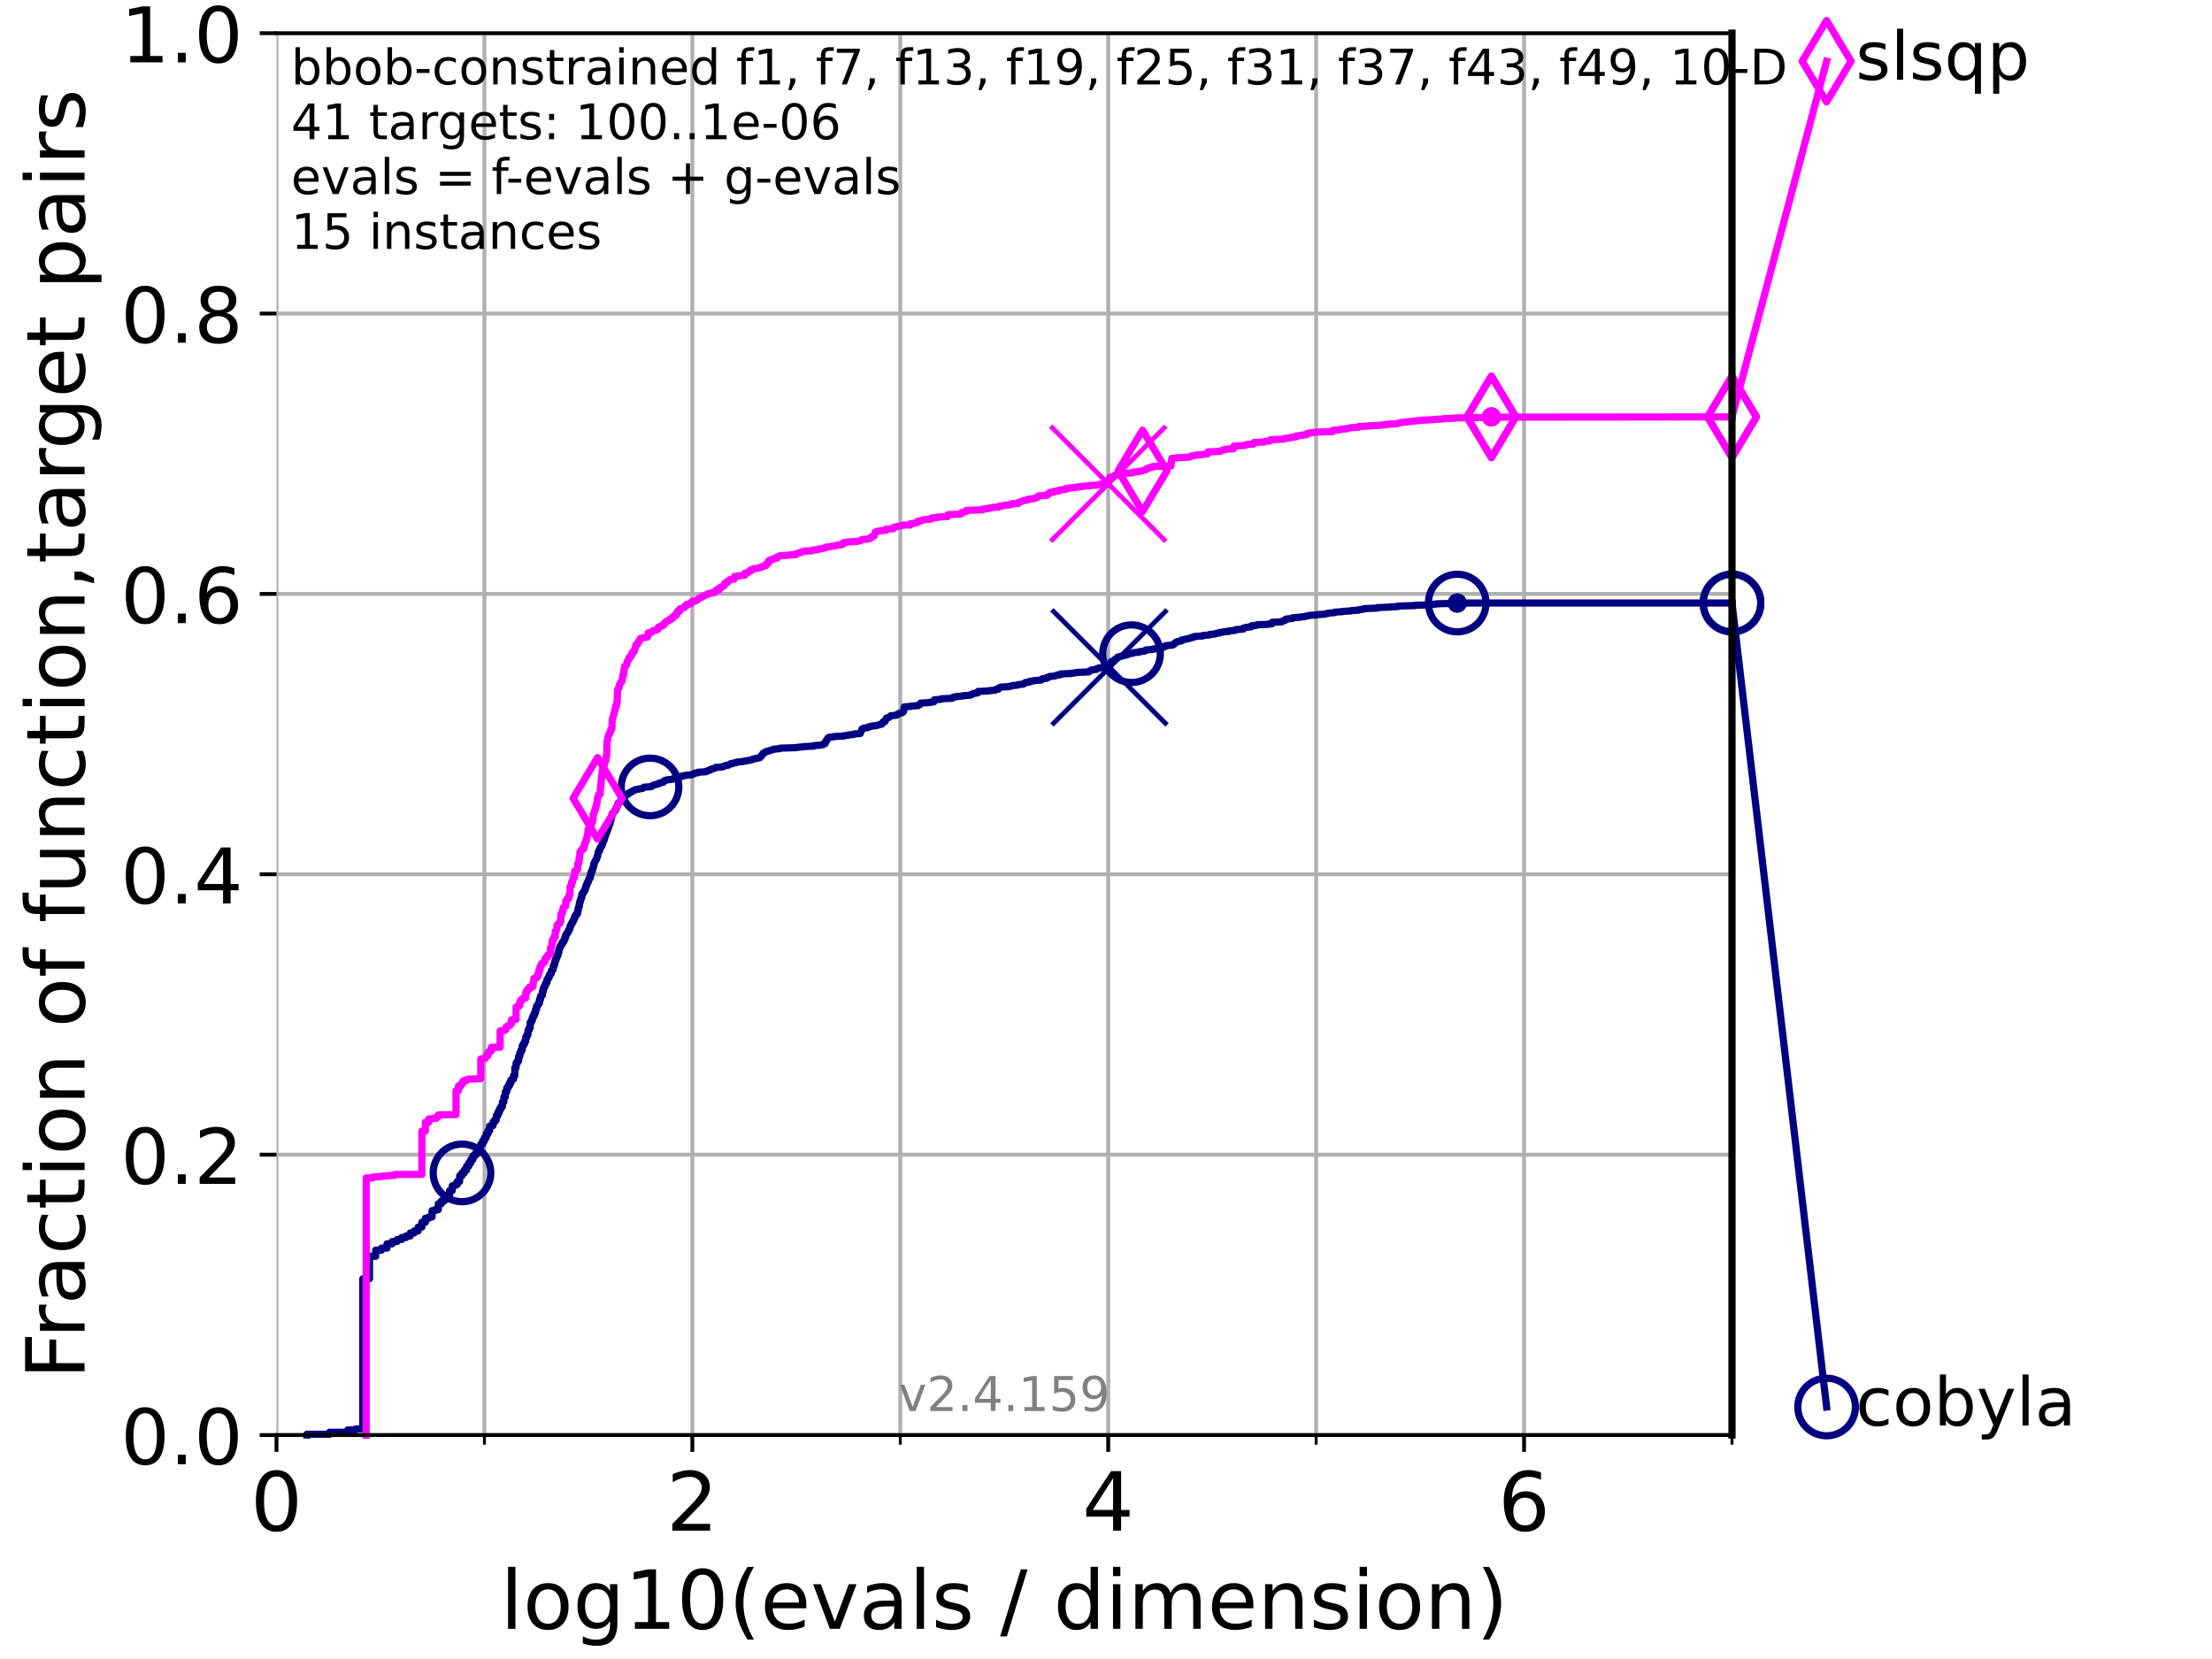 <?xml version="1.0" encoding="utf-8" standalone="no"?>
<!DOCTYPE svg PUBLIC "-//W3C//DTD SVG 1.1//EN"
  "http://www.w3.org/Graphics/SVG/1.1/DTD/svg11.dtd">
<!-- Created with matplotlib (https://matplotlib.org/) -->
<svg height="345.6pt" version="1.1" viewBox="0 0 460.8 345.6" width="460.8pt" xmlns="http://www.w3.org/2000/svg" xmlns:xlink="http://www.w3.org/1999/xlink">
 <defs>
  <style type="text/css">*{stroke-linecap:butt;stroke-linejoin:round;}</style>
 </defs>
 <g id="figure_1">
  <g id="patch_1">
   <path d="M 0 345.6 
L 460.8 345.6 
L 460.8 0 
L 0 0 
z
" style="fill:#ffffff;"/>
  </g>
  <g id="axes_1">
   <g id="patch_2">
    <path d="M 57.6 298.944 
L 360.806 298.944 
L 360.806 6.912 
L 57.6 6.912 
z
" style="fill:#ffffff;"/>
   </g>
   <g id="matplotlib.axis_1">
    <g id="xtick_1">
     <g id="line2d_1">
      <path clip-path="url(#p0e0cdb870a)" d="M 57.6 298.944 
L 57.6 6.912 
" style="fill:none;stroke:#b0b0b0;stroke-linecap:square;stroke-width:0.8;"/>
     </g>
     <g id="line2d_2">
      <defs>
       <path d="M 0 0 
L 0 3.5 
" id="m8d155c1f74" style="stroke:#000000;stroke-width:0.8;"/>
      </defs>
      <g>
       <use style="stroke:#000000;stroke-width:0.8;" x="57.6" xlink:href="#m8d155c1f74" y="298.944"/>
      </g>
     </g>
     <g id="text_1">
      <!-- 0 -->
      <g transform="translate(52.192 318.861)scale(0.17 -0.17)">
       <defs>
        <path d="M 31.781 66.406 
Q 24.172 66.406 20.328 58.906 
Q 16.5 51.422 16.5 36.375 
Q 16.5 21.391 20.328 13.891 
Q 24.172 6.391 31.781 6.391 
Q 39.453 6.391 43.281 13.891 
Q 47.125 21.391 47.125 36.375 
Q 47.125 51.422 43.281 58.906 
Q 39.453 66.406 31.781 66.406 
z
M 31.781 74.219 
Q 44.047 74.219 50.516 64.516 
Q 56.984 54.828 56.984 36.375 
Q 56.984 17.969 50.516 8.266 
Q 44.047 -1.422 31.781 -1.422 
Q 19.531 -1.422 13.062 8.266 
Q 6.594 17.969 6.594 36.375 
Q 6.594 54.828 13.062 64.516 
Q 19.531 74.219 31.781 74.219 
z
" id="DejaVuSans-48"/>
       </defs>
       <use xlink:href="#DejaVuSans-48"/>
      </g>
     </g>
    </g>
    <g id="xtick_2">
     <g id="line2d_3">
      <path clip-path="url(#p0e0cdb870a)" d="M 144.23 298.944 
L 144.23 6.912 
" style="fill:none;stroke:#b0b0b0;stroke-linecap:square;stroke-width:0.8;"/>
     </g>
     <g id="line2d_4">
      <g>
       <use style="stroke:#000000;stroke-width:0.8;" x="144.23" xlink:href="#m8d155c1f74" y="298.944"/>
      </g>
     </g>
     <g id="text_2">
      <!-- 2 -->
      <g transform="translate(138.822 318.861)scale(0.17 -0.17)">
       <defs>
        <path d="M 19.188 8.297 
L 53.609 8.297 
L 53.609 0 
L 7.328 0 
L 7.328 8.297 
Q 12.938 14.109 22.625 23.891 
Q 32.328 33.688 34.812 36.531 
Q 39.547 41.844 41.422 45.531 
Q 43.312 49.219 43.312 52.781 
Q 43.312 58.594 39.234 62.25 
Q 35.156 65.922 28.609 65.922 
Q 23.969 65.922 18.812 64.312 
Q 13.672 62.703 7.812 59.422 
L 7.812 69.391 
Q 13.766 71.781 18.938 73 
Q 24.125 74.219 28.422 74.219 
Q 39.75 74.219 46.484 68.547 
Q 53.219 62.891 53.219 53.422 
Q 53.219 48.922 51.531 44.891 
Q 49.859 40.875 45.406 35.406 
Q 44.188 33.984 37.641 27.219 
Q 31.109 20.453 19.188 8.297 
z
" id="DejaVuSans-50"/>
       </defs>
       <use xlink:href="#DejaVuSans-50"/>
      </g>
     </g>
    </g>
    <g id="xtick_3">
     <g id="line2d_5">
      <path clip-path="url(#p0e0cdb870a)" d="M 230.861 298.944 
L 230.861 6.912 
" style="fill:none;stroke:#b0b0b0;stroke-linecap:square;stroke-width:0.8;"/>
     </g>
     <g id="line2d_6">
      <g>
       <use style="stroke:#000000;stroke-width:0.8;" x="230.861" xlink:href="#m8d155c1f74" y="298.944"/>
      </g>
     </g>
     <g id="text_3">
      <!-- 4 -->
      <g transform="translate(225.453 318.861)scale(0.17 -0.17)">
       <defs>
        <path d="M 37.797 64.312 
L 12.891 25.391 
L 37.797 25.391 
z
M 35.203 72.906 
L 47.609 72.906 
L 47.609 25.391 
L 58.016 25.391 
L 58.016 17.188 
L 47.609 17.188 
L 47.609 0 
L 37.797 0 
L 37.797 17.188 
L 4.891 17.188 
L 4.891 26.703 
z
" id="DejaVuSans-52"/>
       </defs>
       <use xlink:href="#DejaVuSans-52"/>
      </g>
     </g>
    </g>
    <g id="xtick_4">
     <g id="line2d_7">
      <path clip-path="url(#p0e0cdb870a)" d="M 317.491 298.944 
L 317.491 6.912 
" style="fill:none;stroke:#b0b0b0;stroke-linecap:square;stroke-width:0.8;"/>
     </g>
     <g id="line2d_8">
      <g>
       <use style="stroke:#000000;stroke-width:0.8;" x="317.491" xlink:href="#m8d155c1f74" y="298.944"/>
      </g>
     </g>
     <g id="text_4">
      <!-- 6 -->
      <g transform="translate(312.083 318.861)scale(0.17 -0.17)">
       <defs>
        <path d="M 33.016 40.375 
Q 26.375 40.375 22.484 35.828 
Q 18.609 31.297 18.609 23.391 
Q 18.609 15.531 22.484 10.953 
Q 26.375 6.391 33.016 6.391 
Q 39.656 6.391 43.531 10.953 
Q 47.406 15.531 47.406 23.391 
Q 47.406 31.297 43.531 35.828 
Q 39.656 40.375 33.016 40.375 
z
M 52.594 71.297 
L 52.594 62.312 
Q 48.875 64.062 45.094 64.984 
Q 41.312 65.922 37.594 65.922 
Q 27.828 65.922 22.672 59.328 
Q 17.531 52.734 16.797 39.406 
Q 19.672 43.656 24.016 45.922 
Q 28.375 48.188 33.594 48.188 
Q 44.578 48.188 50.953 41.516 
Q 57.328 34.859 57.328 23.391 
Q 57.328 12.156 50.688 5.359 
Q 44.047 -1.422 33.016 -1.422 
Q 20.359 -1.422 13.672 8.266 
Q 6.984 17.969 6.984 36.375 
Q 6.984 53.656 15.188 63.938 
Q 23.391 74.219 37.203 74.219 
Q 40.922 74.219 44.703 73.484 
Q 48.484 72.75 52.594 71.297 
z
" id="DejaVuSans-54"/>
       </defs>
       <use xlink:href="#DejaVuSans-54"/>
      </g>
     </g>
    </g>
    <g id="xtick_5">
     <g id="line2d_9">
      <path clip-path="url(#p0e0cdb870a)" d="M 100.915 298.944 
L 100.915 6.912 
" style="fill:none;stroke:#b0b0b0;stroke-linecap:square;stroke-width:0.8;"/>
     </g>
     <g id="line2d_10">
      <defs>
       <path d="M 0 0 
L 0 2 
" id="ma8e5405409" style="stroke:#000000;stroke-width:0.6;"/>
      </defs>
      <g>
       <use style="stroke:#000000;stroke-width:0.6;" x="100.915" xlink:href="#ma8e5405409" y="298.944"/>
      </g>
     </g>
    </g>
    <g id="xtick_6">
     <g id="line2d_11">
      <path clip-path="url(#p0e0cdb870a)" d="M 187.546 298.944 
L 187.546 6.912 
" style="fill:none;stroke:#b0b0b0;stroke-linecap:square;stroke-width:0.8;"/>
     </g>
     <g id="line2d_12">
      <g>
       <use style="stroke:#000000;stroke-width:0.6;" x="187.546" xlink:href="#ma8e5405409" y="298.944"/>
      </g>
     </g>
    </g>
    <g id="xtick_7">
     <g id="line2d_13">
      <path clip-path="url(#p0e0cdb870a)" d="M 274.176 298.944 
L 274.176 6.912 
" style="fill:none;stroke:#b0b0b0;stroke-linecap:square;stroke-width:0.8;"/>
     </g>
     <g id="line2d_14">
      <g>
       <use style="stroke:#000000;stroke-width:0.6;" x="274.176" xlink:href="#ma8e5405409" y="298.944"/>
      </g>
     </g>
    </g>
    <g id="xtick_8">
     <g id="line2d_15">
      <path clip-path="url(#p0e0cdb870a)" d="M 360.806 298.944 
L 360.806 6.912 
" style="fill:none;stroke:#b0b0b0;stroke-linecap:square;stroke-width:0.8;"/>
     </g>
     <g id="line2d_16">
      <g>
       <use style="stroke:#000000;stroke-width:0.6;" x="360.806" xlink:href="#ma8e5405409" y="298.944"/>
      </g>
     </g>
    </g>
    <g id="text_5">
     <!-- log10(evals / dimension) -->
     <g transform="translate(104.239 339.314)scale(0.17 -0.17)">
      <defs>
       <path d="M 9.422 75.984 
L 18.406 75.984 
L 18.406 0 
L 9.422 0 
z
" id="DejaVuSans-108"/>
       <path d="M 30.609 48.391 
Q 23.391 48.391 19.188 42.75 
Q 14.984 37.109 14.984 27.297 
Q 14.984 17.484 19.156 11.844 
Q 23.344 6.203 30.609 6.203 
Q 37.797 6.203 41.984 11.859 
Q 46.188 17.531 46.188 27.297 
Q 46.188 37.016 41.984 42.703 
Q 37.797 48.391 30.609 48.391 
z
M 30.609 56 
Q 42.328 56 49.016 48.375 
Q 55.719 40.766 55.719 27.297 
Q 55.719 13.875 49.016 6.219 
Q 42.328 -1.422 30.609 -1.422 
Q 18.844 -1.422 12.172 6.219 
Q 5.516 13.875 5.516 27.297 
Q 5.516 40.766 12.172 48.375 
Q 18.844 56 30.609 56 
z
" id="DejaVuSans-111"/>
       <path d="M 45.406 27.984 
Q 45.406 37.75 41.375 43.109 
Q 37.359 48.484 30.078 48.484 
Q 22.859 48.484 18.828 43.109 
Q 14.797 37.75 14.797 27.984 
Q 14.797 18.266 18.828 12.891 
Q 22.859 7.516 30.078 7.516 
Q 37.359 7.516 41.375 12.891 
Q 45.406 18.266 45.406 27.984 
z
M 54.391 6.781 
Q 54.391 -7.172 48.188 -13.984 
Q 42 -20.797 29.203 -20.797 
Q 24.469 -20.797 20.266 -20.094 
Q 16.062 -19.391 12.109 -17.922 
L 12.109 -9.188 
Q 16.062 -11.328 19.922 -12.344 
Q 23.781 -13.375 27.781 -13.375 
Q 36.625 -13.375 41.016 -8.766 
Q 45.406 -4.156 45.406 5.172 
L 45.406 9.625 
Q 42.625 4.781 38.281 2.391 
Q 33.938 0 27.875 0 
Q 17.828 0 11.672 7.656 
Q 5.516 15.328 5.516 27.984 
Q 5.516 40.672 11.672 48.328 
Q 17.828 56 27.875 56 
Q 33.938 56 38.281 53.609 
Q 42.625 51.219 45.406 46.391 
L 45.406 54.688 
L 54.391 54.688 
z
" id="DejaVuSans-103"/>
       <path d="M 12.406 8.297 
L 28.516 8.297 
L 28.516 63.922 
L 10.984 60.406 
L 10.984 69.391 
L 28.422 72.906 
L 38.281 72.906 
L 38.281 8.297 
L 54.391 8.297 
L 54.391 0 
L 12.406 0 
z
" id="DejaVuSans-49"/>
       <path d="M 31 75.875 
Q 24.469 64.656 21.281 53.656 
Q 18.109 42.672 18.109 31.391 
Q 18.109 20.125 21.312 9.062 
Q 24.516 -2 31 -13.188 
L 23.188 -13.188 
Q 15.875 -1.703 12.234 9.375 
Q 8.594 20.453 8.594 31.391 
Q 8.594 42.281 12.203 53.312 
Q 15.828 64.359 23.188 75.875 
z
" id="DejaVuSans-40"/>
       <path d="M 56.203 29.594 
L 56.203 25.203 
L 14.891 25.203 
Q 15.484 15.922 20.484 11.062 
Q 25.484 6.203 34.422 6.203 
Q 39.594 6.203 44.453 7.469 
Q 49.312 8.734 54.109 11.281 
L 54.109 2.781 
Q 49.266 0.734 44.188 -0.344 
Q 39.109 -1.422 33.891 -1.422 
Q 20.797 -1.422 13.156 6.188 
Q 5.516 13.812 5.516 26.812 
Q 5.516 40.234 12.766 48.109 
Q 20.016 56 32.328 56 
Q 43.359 56 49.781 48.891 
Q 56.203 41.797 56.203 29.594 
z
M 47.219 32.234 
Q 47.125 39.594 43.094 43.984 
Q 39.062 48.391 32.422 48.391 
Q 24.906 48.391 20.391 44.141 
Q 15.875 39.891 15.188 32.172 
z
" id="DejaVuSans-101"/>
       <path d="M 2.984 54.688 
L 12.5 54.688 
L 29.594 8.797 
L 46.688 54.688 
L 56.203 54.688 
L 35.688 0 
L 23.484 0 
z
" id="DejaVuSans-118"/>
       <path d="M 34.281 27.484 
Q 23.391 27.484 19.188 25 
Q 14.984 22.516 14.984 16.5 
Q 14.984 11.719 18.141 8.906 
Q 21.297 6.109 26.703 6.109 
Q 34.188 6.109 38.703 11.406 
Q 43.219 16.703 43.219 25.484 
L 43.219 27.484 
z
M 52.203 31.203 
L 52.203 0 
L 43.219 0 
L 43.219 8.297 
Q 40.141 3.328 35.547 0.953 
Q 30.953 -1.422 24.312 -1.422 
Q 15.922 -1.422 10.953 3.297 
Q 6 8.016 6 15.922 
Q 6 25.141 12.172 29.828 
Q 18.359 34.516 30.609 34.516 
L 43.219 34.516 
L 43.219 35.406 
Q 43.219 41.609 39.141 45 
Q 35.062 48.391 27.688 48.391 
Q 23 48.391 18.547 47.266 
Q 14.109 46.141 10.016 43.891 
L 10.016 52.203 
Q 14.938 54.109 19.578 55.047 
Q 24.219 56 28.609 56 
Q 40.484 56 46.344 49.844 
Q 52.203 43.703 52.203 31.203 
z
" id="DejaVuSans-97"/>
       <path d="M 44.281 53.078 
L 44.281 44.578 
Q 40.484 46.531 36.375 47.5 
Q 32.281 48.484 27.875 48.484 
Q 21.188 48.484 17.844 46.438 
Q 14.5 44.391 14.5 40.281 
Q 14.5 37.156 16.891 35.375 
Q 19.281 33.594 26.516 31.984 
L 29.594 31.297 
Q 39.156 29.25 43.188 25.516 
Q 47.219 21.781 47.219 15.094 
Q 47.219 7.469 41.188 3.016 
Q 35.156 -1.422 24.609 -1.422 
Q 20.219 -1.422 15.453 -0.562 
Q 10.688 0.297 5.422 2 
L 5.422 11.281 
Q 10.406 8.688 15.234 7.391 
Q 20.062 6.109 24.812 6.109 
Q 31.156 6.109 34.562 8.281 
Q 37.984 10.453 37.984 14.406 
Q 37.984 18.062 35.516 20.016 
Q 33.062 21.969 24.703 23.781 
L 21.578 24.516 
Q 13.234 26.266 9.516 29.906 
Q 5.812 33.547 5.812 39.891 
Q 5.812 47.609 11.281 51.797 
Q 16.75 56 26.812 56 
Q 31.781 56 36.172 55.266 
Q 40.578 54.547 44.281 53.078 
z
" id="DejaVuSans-115"/>
       <path id="DejaVuSans-32"/>
       <path d="M 25.391 72.906 
L 33.688 72.906 
L 8.297 -9.281 
L 0 -9.281 
z
" id="DejaVuSans-47"/>
       <path d="M 45.406 46.391 
L 45.406 75.984 
L 54.391 75.984 
L 54.391 0 
L 45.406 0 
L 45.406 8.203 
Q 42.578 3.328 38.25 0.953 
Q 33.938 -1.422 27.875 -1.422 
Q 17.969 -1.422 11.734 6.484 
Q 5.516 14.406 5.516 27.297 
Q 5.516 40.188 11.734 48.094 
Q 17.969 56 27.875 56 
Q 33.938 56 38.25 53.625 
Q 42.578 51.266 45.406 46.391 
z
M 14.797 27.297 
Q 14.797 17.391 18.875 11.75 
Q 22.953 6.109 30.078 6.109 
Q 37.203 6.109 41.297 11.75 
Q 45.406 17.391 45.406 27.297 
Q 45.406 37.203 41.297 42.844 
Q 37.203 48.484 30.078 48.484 
Q 22.953 48.484 18.875 42.844 
Q 14.797 37.203 14.797 27.297 
z
" id="DejaVuSans-100"/>
       <path d="M 9.422 54.688 
L 18.406 54.688 
L 18.406 0 
L 9.422 0 
z
M 9.422 75.984 
L 18.406 75.984 
L 18.406 64.594 
L 9.422 64.594 
z
" id="DejaVuSans-105"/>
       <path d="M 52 44.188 
Q 55.375 50.25 60.062 53.125 
Q 64.75 56 71.094 56 
Q 79.641 56 84.281 50.016 
Q 88.922 44.047 88.922 33.016 
L 88.922 0 
L 79.891 0 
L 79.891 32.719 
Q 79.891 40.578 77.094 44.375 
Q 74.312 48.188 68.609 48.188 
Q 61.625 48.188 57.562 43.547 
Q 53.516 38.922 53.516 30.906 
L 53.516 0 
L 44.484 0 
L 44.484 32.719 
Q 44.484 40.625 41.703 44.406 
Q 38.922 48.188 33.109 48.188 
Q 26.219 48.188 22.156 43.531 
Q 18.109 38.875 18.109 30.906 
L 18.109 0 
L 9.078 0 
L 9.078 54.688 
L 18.109 54.688 
L 18.109 46.188 
Q 21.188 51.219 25.484 53.609 
Q 29.781 56 35.688 56 
Q 41.656 56 45.828 52.969 
Q 50 49.953 52 44.188 
z
" id="DejaVuSans-109"/>
       <path d="M 54.891 33.016 
L 54.891 0 
L 45.906 0 
L 45.906 32.719 
Q 45.906 40.484 42.875 44.328 
Q 39.844 48.188 33.797 48.188 
Q 26.516 48.188 22.312 43.547 
Q 18.109 38.922 18.109 30.906 
L 18.109 0 
L 9.078 0 
L 9.078 54.688 
L 18.109 54.688 
L 18.109 46.188 
Q 21.344 51.125 25.703 53.562 
Q 30.078 56 35.797 56 
Q 45.219 56 50.047 50.172 
Q 54.891 44.344 54.891 33.016 
z
" id="DejaVuSans-110"/>
       <path d="M 8.016 75.875 
L 15.828 75.875 
Q 23.141 64.359 26.781 53.312 
Q 30.422 42.281 30.422 31.391 
Q 30.422 20.453 26.781 9.375 
Q 23.141 -1.703 15.828 -13.188 
L 8.016 -13.188 
Q 14.5 -2 17.703 9.062 
Q 20.906 20.125 20.906 31.391 
Q 20.906 42.672 17.703 53.656 
Q 14.5 64.656 8.016 75.875 
z
" id="DejaVuSans-41"/>
      </defs>
      <use xlink:href="#DejaVuSans-108"/>
      <use x="27.783" xlink:href="#DejaVuSans-111"/>
      <use x="88.965" xlink:href="#DejaVuSans-103"/>
      <use x="152.441" xlink:href="#DejaVuSans-49"/>
      <use x="216.064" xlink:href="#DejaVuSans-48"/>
      <use x="279.688" xlink:href="#DejaVuSans-40"/>
      <use x="318.701" xlink:href="#DejaVuSans-101"/>
      <use x="380.225" xlink:href="#DejaVuSans-118"/>
      <use x="439.404" xlink:href="#DejaVuSans-97"/>
      <use x="500.684" xlink:href="#DejaVuSans-108"/>
      <use x="528.467" xlink:href="#DejaVuSans-115"/>
      <use x="580.566" xlink:href="#DejaVuSans-32"/>
      <use x="612.354" xlink:href="#DejaVuSans-47"/>
      <use x="646.045" xlink:href="#DejaVuSans-32"/>
      <use x="677.832" xlink:href="#DejaVuSans-100"/>
      <use x="741.309" xlink:href="#DejaVuSans-105"/>
      <use x="769.092" xlink:href="#DejaVuSans-109"/>
      <use x="866.504" xlink:href="#DejaVuSans-101"/>
      <use x="928.027" xlink:href="#DejaVuSans-110"/>
      <use x="991.406" xlink:href="#DejaVuSans-115"/>
      <use x="1043.506" xlink:href="#DejaVuSans-105"/>
      <use x="1071.289" xlink:href="#DejaVuSans-111"/>
      <use x="1132.471" xlink:href="#DejaVuSans-110"/>
      <use x="1195.85" xlink:href="#DejaVuSans-41"/>
     </g>
    </g>
   </g>
   <g id="matplotlib.axis_2">
    <g id="ytick_1">
     <g id="line2d_17">
      <path clip-path="url(#p0e0cdb870a)" d="M 57.6 298.944 
L 360.806 298.944 
" style="fill:none;stroke:#b0b0b0;stroke-linecap:square;stroke-width:0.8;"/>
     </g>
     <g id="line2d_18">
      <defs>
       <path d="M 0 0 
L -3.5 0 
" id="mdc20381675" style="stroke:#000000;stroke-width:0.8;"/>
      </defs>
      <g>
       <use style="stroke:#000000;stroke-width:0.8;" x="57.6" xlink:href="#mdc20381675" y="298.944"/>
      </g>
     </g>
     <g id="text_6">
      <!-- 0.0 -->
      <g transform="translate(25.155 305.023)scale(0.16 -0.16)">
       <defs>
        <path d="M 10.688 12.406 
L 21 12.406 
L 21 0 
L 10.688 0 
z
" id="DejaVuSans-46"/>
       </defs>
       <use xlink:href="#DejaVuSans-48"/>
       <use x="63.623" xlink:href="#DejaVuSans-46"/>
       <use x="95.41" xlink:href="#DejaVuSans-48"/>
      </g>
     </g>
    </g>
    <g id="ytick_2">
     <g id="line2d_19">
      <path clip-path="url(#p0e0cdb870a)" d="M 57.6 240.538 
L 360.806 240.538 
" style="fill:none;stroke:#b0b0b0;stroke-linecap:square;stroke-width:0.8;"/>
     </g>
     <g id="line2d_20">
      <g>
       <use style="stroke:#000000;stroke-width:0.8;" x="57.6" xlink:href="#mdc20381675" y="240.538"/>
      </g>
     </g>
     <g id="text_7">
      <!-- 0.2 -->
      <g transform="translate(25.155 246.616)scale(0.16 -0.16)">
       <use xlink:href="#DejaVuSans-48"/>
       <use x="63.623" xlink:href="#DejaVuSans-46"/>
       <use x="95.41" xlink:href="#DejaVuSans-50"/>
      </g>
     </g>
    </g>
    <g id="ytick_3">
     <g id="line2d_21">
      <path clip-path="url(#p0e0cdb870a)" d="M 57.6 182.131 
L 360.806 182.131 
" style="fill:none;stroke:#b0b0b0;stroke-linecap:square;stroke-width:0.8;"/>
     </g>
     <g id="line2d_22">
      <g>
       <use style="stroke:#000000;stroke-width:0.8;" x="57.6" xlink:href="#mdc20381675" y="182.131"/>
      </g>
     </g>
     <g id="text_8">
      <!-- 0.4 -->
      <g transform="translate(25.155 188.21)scale(0.16 -0.16)">
       <use xlink:href="#DejaVuSans-48"/>
       <use x="63.623" xlink:href="#DejaVuSans-46"/>
       <use x="95.41" xlink:href="#DejaVuSans-52"/>
      </g>
     </g>
    </g>
    <g id="ytick_4">
     <g id="line2d_23">
      <path clip-path="url(#p0e0cdb870a)" d="M 57.6 123.725 
L 360.806 123.725 
" style="fill:none;stroke:#b0b0b0;stroke-linecap:square;stroke-width:0.8;"/>
     </g>
     <g id="line2d_24">
      <g>
       <use style="stroke:#000000;stroke-width:0.8;" x="57.6" xlink:href="#mdc20381675" y="123.725"/>
      </g>
     </g>
     <g id="text_9">
      <!-- 0.6 -->
      <g transform="translate(25.155 129.804)scale(0.16 -0.16)">
       <use xlink:href="#DejaVuSans-48"/>
       <use x="63.623" xlink:href="#DejaVuSans-46"/>
       <use x="95.41" xlink:href="#DejaVuSans-54"/>
      </g>
     </g>
    </g>
    <g id="ytick_5">
     <g id="line2d_25">
      <path clip-path="url(#p0e0cdb870a)" d="M 57.6 65.318 
L 360.806 65.318 
" style="fill:none;stroke:#b0b0b0;stroke-linecap:square;stroke-width:0.8;"/>
     </g>
     <g id="line2d_26">
      <g>
       <use style="stroke:#000000;stroke-width:0.8;" x="57.6" xlink:href="#mdc20381675" y="65.318"/>
      </g>
     </g>
     <g id="text_10">
      <!-- 0.8 -->
      <g transform="translate(25.155 71.397)scale(0.16 -0.16)">
       <defs>
        <path d="M 31.781 34.625 
Q 24.75 34.625 20.719 30.859 
Q 16.703 27.094 16.703 20.516 
Q 16.703 13.922 20.719 10.156 
Q 24.75 6.391 31.781 6.391 
Q 38.812 6.391 42.859 10.172 
Q 46.922 13.969 46.922 20.516 
Q 46.922 27.094 42.891 30.859 
Q 38.875 34.625 31.781 34.625 
z
M 21.922 38.812 
Q 15.578 40.375 12.031 44.719 
Q 8.5 49.078 8.5 55.328 
Q 8.5 64.062 14.719 69.141 
Q 20.953 74.219 31.781 74.219 
Q 42.672 74.219 48.875 69.141 
Q 55.078 64.062 55.078 55.328 
Q 55.078 49.078 51.531 44.719 
Q 48 40.375 41.703 38.812 
Q 48.828 37.156 52.797 32.312 
Q 56.781 27.484 56.781 20.516 
Q 56.781 9.906 50.312 4.234 
Q 43.844 -1.422 31.781 -1.422 
Q 19.734 -1.422 13.25 4.234 
Q 6.781 9.906 6.781 20.516 
Q 6.781 27.484 10.781 32.312 
Q 14.797 37.156 21.922 38.812 
z
M 18.312 54.391 
Q 18.312 48.734 21.844 45.562 
Q 25.391 42.391 31.781 42.391 
Q 38.141 42.391 41.719 45.562 
Q 45.312 48.734 45.312 54.391 
Q 45.312 60.062 41.719 63.234 
Q 38.141 66.406 31.781 66.406 
Q 25.391 66.406 21.844 63.234 
Q 18.312 60.062 18.312 54.391 
z
" id="DejaVuSans-56"/>
       </defs>
       <use xlink:href="#DejaVuSans-48"/>
       <use x="63.623" xlink:href="#DejaVuSans-46"/>
       <use x="95.41" xlink:href="#DejaVuSans-56"/>
      </g>
     </g>
    </g>
    <g id="ytick_6">
     <g id="line2d_27">
      <path clip-path="url(#p0e0cdb870a)" d="M 57.6 6.912 
L 360.806 6.912 
" style="fill:none;stroke:#b0b0b0;stroke-linecap:square;stroke-width:0.8;"/>
     </g>
     <g id="line2d_28">
      <g>
       <use style="stroke:#000000;stroke-width:0.8;" x="57.6" xlink:href="#mdc20381675" y="6.912"/>
      </g>
     </g>
     <g id="text_11">
      <!-- 1.0 -->
      <g transform="translate(25.155 12.991)scale(0.16 -0.16)">
       <use xlink:href="#DejaVuSans-49"/>
       <use x="63.623" xlink:href="#DejaVuSans-46"/>
       <use x="95.41" xlink:href="#DejaVuSans-48"/>
      </g>
     </g>
    </g>
    <g id="text_12">
     <!-- Fraction of function,target pairs -->
     <g transform="translate(17.62 287.313)rotate(-90)scale(0.17 -0.17)">
      <defs>
       <path d="M 9.812 72.906 
L 51.703 72.906 
L 51.703 64.594 
L 19.672 64.594 
L 19.672 43.109 
L 48.578 43.109 
L 48.578 34.812 
L 19.672 34.812 
L 19.672 0 
L 9.812 0 
z
" id="DejaVuSans-70"/>
       <path d="M 41.109 46.297 
Q 39.594 47.172 37.812 47.578 
Q 36.031 48 33.891 48 
Q 26.266 48 22.188 43.047 
Q 18.109 38.094 18.109 28.812 
L 18.109 0 
L 9.078 0 
L 9.078 54.688 
L 18.109 54.688 
L 18.109 46.188 
Q 20.953 51.172 25.484 53.578 
Q 30.031 56 36.531 56 
Q 37.453 56 38.578 55.875 
Q 39.703 55.766 41.062 55.516 
z
" id="DejaVuSans-114"/>
       <path d="M 48.781 52.594 
L 48.781 44.188 
Q 44.969 46.297 41.141 47.344 
Q 37.312 48.391 33.406 48.391 
Q 24.656 48.391 19.812 42.844 
Q 14.984 37.312 14.984 27.297 
Q 14.984 17.281 19.812 11.734 
Q 24.656 6.203 33.406 6.203 
Q 37.312 6.203 41.141 7.25 
Q 44.969 8.297 48.781 10.406 
L 48.781 2.094 
Q 45.016 0.344 40.984 -0.531 
Q 36.969 -1.422 32.422 -1.422 
Q 20.062 -1.422 12.781 6.344 
Q 5.516 14.109 5.516 27.297 
Q 5.516 40.672 12.859 48.328 
Q 20.219 56 33.016 56 
Q 37.156 56 41.109 55.141 
Q 45.062 54.297 48.781 52.594 
z
" id="DejaVuSans-99"/>
       <path d="M 18.312 70.219 
L 18.312 54.688 
L 36.812 54.688 
L 36.812 47.703 
L 18.312 47.703 
L 18.312 18.016 
Q 18.312 11.328 20.141 9.422 
Q 21.969 7.516 27.594 7.516 
L 36.812 7.516 
L 36.812 0 
L 27.594 0 
Q 17.188 0 13.234 3.875 
Q 9.281 7.766 9.281 18.016 
L 9.281 47.703 
L 2.688 47.703 
L 2.688 54.688 
L 9.281 54.688 
L 9.281 70.219 
z
" id="DejaVuSans-116"/>
       <path d="M 37.109 75.984 
L 37.109 68.5 
L 28.516 68.5 
Q 23.688 68.5 21.797 66.547 
Q 19.922 64.594 19.922 59.516 
L 19.922 54.688 
L 34.719 54.688 
L 34.719 47.703 
L 19.922 47.703 
L 19.922 0 
L 10.891 0 
L 10.891 47.703 
L 2.297 47.703 
L 2.297 54.688 
L 10.891 54.688 
L 10.891 58.5 
Q 10.891 67.625 15.141 71.797 
Q 19.391 75.984 28.609 75.984 
z
" id="DejaVuSans-102"/>
       <path d="M 8.5 21.578 
L 8.5 54.688 
L 17.484 54.688 
L 17.484 21.922 
Q 17.484 14.156 20.5 10.266 
Q 23.531 6.391 29.594 6.391 
Q 36.859 6.391 41.078 11.031 
Q 45.312 15.672 45.312 23.688 
L 45.312 54.688 
L 54.297 54.688 
L 54.297 0 
L 45.312 0 
L 45.312 8.406 
Q 42.047 3.422 37.719 1 
Q 33.406 -1.422 27.688 -1.422 
Q 18.266 -1.422 13.375 4.438 
Q 8.5 10.297 8.5 21.578 
z
M 31.109 56 
z
" id="DejaVuSans-117"/>
       <path d="M 11.719 12.406 
L 22.016 12.406 
L 22.016 4 
L 14.016 -11.625 
L 7.719 -11.625 
L 11.719 4 
z
" id="DejaVuSans-44"/>
       <path d="M 18.109 8.203 
L 18.109 -20.797 
L 9.078 -20.797 
L 9.078 54.688 
L 18.109 54.688 
L 18.109 46.391 
Q 20.953 51.266 25.266 53.625 
Q 29.594 56 35.594 56 
Q 45.562 56 51.781 48.094 
Q 58.016 40.188 58.016 27.297 
Q 58.016 14.406 51.781 6.484 
Q 45.562 -1.422 35.594 -1.422 
Q 29.594 -1.422 25.266 0.953 
Q 20.953 3.328 18.109 8.203 
z
M 48.688 27.297 
Q 48.688 37.203 44.609 42.844 
Q 40.531 48.484 33.406 48.484 
Q 26.266 48.484 22.188 42.844 
Q 18.109 37.203 18.109 27.297 
Q 18.109 17.391 22.188 11.75 
Q 26.266 6.109 33.406 6.109 
Q 40.531 6.109 44.609 11.75 
Q 48.688 17.391 48.688 27.297 
z
" id="DejaVuSans-112"/>
      </defs>
      <use xlink:href="#DejaVuSans-70"/>
      <use x="50.27" xlink:href="#DejaVuSans-114"/>
      <use x="91.383" xlink:href="#DejaVuSans-97"/>
      <use x="152.662" xlink:href="#DejaVuSans-99"/>
      <use x="207.643" xlink:href="#DejaVuSans-116"/>
      <use x="246.852" xlink:href="#DejaVuSans-105"/>
      <use x="274.635" xlink:href="#DejaVuSans-111"/>
      <use x="335.816" xlink:href="#DejaVuSans-110"/>
      <use x="399.195" xlink:href="#DejaVuSans-32"/>
      <use x="430.982" xlink:href="#DejaVuSans-111"/>
      <use x="492.164" xlink:href="#DejaVuSans-102"/>
      <use x="527.369" xlink:href="#DejaVuSans-32"/>
      <use x="559.156" xlink:href="#DejaVuSans-102"/>
      <use x="594.361" xlink:href="#DejaVuSans-117"/>
      <use x="657.74" xlink:href="#DejaVuSans-110"/>
      <use x="721.119" xlink:href="#DejaVuSans-99"/>
      <use x="776.1" xlink:href="#DejaVuSans-116"/>
      <use x="815.309" xlink:href="#DejaVuSans-105"/>
      <use x="843.092" xlink:href="#DejaVuSans-111"/>
      <use x="904.273" xlink:href="#DejaVuSans-110"/>
      <use x="967.652" xlink:href="#DejaVuSans-44"/>
      <use x="999.439" xlink:href="#DejaVuSans-116"/>
      <use x="1038.648" xlink:href="#DejaVuSans-97"/>
      <use x="1099.928" xlink:href="#DejaVuSans-114"/>
      <use x="1139.291" xlink:href="#DejaVuSans-103"/>
      <use x="1202.768" xlink:href="#DejaVuSans-101"/>
      <use x="1264.291" xlink:href="#DejaVuSans-116"/>
      <use x="1303.5" xlink:href="#DejaVuSans-32"/>
      <use x="1335.287" xlink:href="#DejaVuSans-112"/>
      <use x="1398.764" xlink:href="#DejaVuSans-97"/>
      <use x="1460.043" xlink:href="#DejaVuSans-105"/>
      <use x="1487.826" xlink:href="#DejaVuSans-114"/>
      <use x="1528.939" xlink:href="#DejaVuSans-115"/>
     </g>
    </g>
   </g>
   <g id="line2d_29">
    <defs>
     <path d="M 0 1.5 
C 0.398 1.5 0.779 1.342 1.061 1.061 
C 1.342 0.779 1.5 0.398 1.5 0 
C 1.5 -0.398 1.342 -0.779 1.061 -1.061 
C 0.779 -1.342 0.398 -1.5 0 -1.5 
C -0.398 -1.5 -0.779 -1.342 -1.061 -1.061 
C -1.342 -0.779 -1.5 -0.398 -1.5 0 
C -1.5 0.398 -1.342 0.779 -1.061 1.061 
C -0.779 1.342 -0.398 1.5 0 1.5 
z
" id="m4da9d7aa02" style="stroke:#000080;"/>
    </defs>
    <g>
     <use style="fill:#000080;stroke:#000080;" x="303.57" xlink:href="#m4da9d7aa02" y="125.624"/>
     <use style="fill:#000080;stroke:#000080;" x="303.57" xlink:href="#m4da9d7aa02" y="125.624"/>
    </g>
   </g>
   <g id="line2d_30">
    <path d="M 63.93 298.944 
L 63.93 298.786 
L 68.657 298.786 
L 68.657 298.364 
L 72.432 298.364 
L 72.432 297.889 
L 74.069 297.889 
L 74.069 297.678 
L 75.575 297.678 
L 75.575 266.39 
L 76.969 266.39 
L 76.969 261.695 
L 78.267 261.695 
L 78.267 260.428 
L 79.481 260.428 
L 79.481 260.006 
L 80.621 260.006 
L 80.621 259.109 
L 81.696 259.109 
L 81.696 258.635 
L 82.713 258.635 
L 82.713 258.213 
L 83.678 258.213 
L 83.678 257.79 
L 84.596 257.79 
L 84.596 257.474 
L 85.471 257.474 
L 85.471 256.841 
L 86.307 256.841 
L 86.307 256.419 
L 87.108 256.419 
L 87.108 255.627 
L 87.876 255.627 
L 87.876 254.625 
L 88.614 254.625 
L 88.614 253.781 
L 89.324 253.781 
L 89.324 253.517 
L 90.008 253.517 
L 90.008 252.198 
L 90.668 252.198 
L 90.668 251.987 
L 91.306 251.987 
L 91.306 250.773 
L 91.923 250.773 
L 91.923 250.193 
L 92.52 250.193 
L 92.52 249.824 
L 93.099 249.824 
L 93.099 248.927 
L 93.66 248.927 
L 93.66 248.03 
L 94.206 248.03 
L 94.206 247.027 
L 94.736 247.027 
L 94.736 246.763 
L 95.251 246.763 
L 95.251 246.13 
L 95.753 246.13 
L 95.753 244.917 
L 96.241 244.917 
L 96.241 244.336 
L 96.718 244.336 
L 96.718 243.756 
L 97.182 243.756 
L 97.182 242.965 
L 97.635 242.965 
L 97.635 242.279 
L 98.078 242.279 
L 98.078 241.54 
L 98.51 241.54 
L 98.51 240.801 
L 98.933 240.801 
L 98.933 240.379 
L 99.347 240.379 
L 99.347 239.693 
L 99.751 239.693 
L 99.751 239.113 
L 100.147 239.113 
L 100.147 238.374 
L 100.535 238.374 
L 100.535 237.689 
L 100.915 237.689 
L 100.915 237.003 
L 101.288 237.003 
L 101.288 236.211 
L 101.653 236.211 
L 101.653 235.525 
L 102.011 235.525 
L 102.011 234.576 
L 102.708 234.47 
L 102.708 233.731 
L 103.047 233.731 
L 103.047 233.309 
L 103.38 233.309 
L 103.38 232.412 
L 103.707 232.412 
L 103.707 231.727 
L 104.029 231.727 
L 104.029 231.041 
L 104.345 231.041 
L 104.345 230.513 
L 104.656 230.513 
L 104.656 229.563 
L 104.962 229.563 
L 104.962 228.508 
L 105.263 228.508 
L 105.263 227.453 
L 105.559 227.453 
L 105.559 226.661 
L 105.851 226.661 
L 105.851 226.187 
L 106.138 226.187 
L 106.138 225.606 
L 106.421 225.606 
L 106.421 224.973 
L 106.699 224.973 
L 106.699 224.815 
L 106.974 224.815 
L 106.974 224.076 
L 107.245 224.076 
L 107.245 222.441 
L 107.512 222.441 
L 107.512 221.438 
L 107.775 221.438 
L 107.775 221.016 
L 108.034 221.016 
L 108.034 220.066 
L 108.29 220.066 
L 108.29 219.275 
L 108.543 219.275 
L 108.543 218.747 
L 108.792 218.747 
L 108.792 217.85 
L 109.038 217.85 
L 109.038 217.428 
L 109.28 217.428 
L 109.28 216.901 
L 109.52 216.901 
L 109.52 216.057 
L 109.757 216.057 
L 109.757 215.529 
L 109.99 215.529 
L 109.99 214.632 
L 110.221 214.632 
L 110.221 214.104 
L 110.449 214.104 
L 110.449 212.996 
L 110.675 212.996 
L 110.675 212.574 
L 110.897 212.574 
L 110.897 211.941 
L 111.117 211.941 
L 111.117 211.519 
L 111.335 211.519 
L 111.335 210.991 
L 111.55 210.991 
L 111.55 210.306 
L 111.762 210.306 
L 111.762 209.62 
L 111.972 209.62 
L 111.972 209.303 
L 112.18 209.303 
L 112.18 208.934 
L 112.386 208.934 
L 112.386 208.195 
L 112.589 208.195 
L 112.589 207.509 
L 112.79 207.509 
L 112.79 207.351 
L 112.989 207.351 
L 112.989 206.507 
L 113.186 206.507 
L 113.186 205.821 
L 113.381 205.821 
L 113.381 205.452 
L 113.574 205.452 
L 113.574 204.977 
L 113.765 204.977 
L 113.765 204.66 
L 113.954 204.66 
L 113.954 204.027 
L 114.142 204.027 
L 114.142 203.763 
L 114.327 203.763 
L 114.327 203.394 
L 114.51 203.394 
L 114.51 202.972 
L 114.692 202.972 
L 114.692 202.761 
L 114.872 202.761 
L 114.872 202.18 
L 115.051 202.18 
L 115.051 201.969 
L 115.227 201.969 
L 115.227 201.336 
L 115.402 201.336 
L 115.402 200.861 
L 115.576 200.861 
L 115.576 200.228 
L 115.747 200.228 
L 115.747 199.806 
L 115.918 199.806 
L 115.918 199.331 
L 116.086 199.331 
L 116.086 199.015 
L 116.253 199.015 
L 116.253 198.382 
L 116.419 198.382 
L 116.419 197.748 
L 116.584 197.748 
L 116.584 197.326 
L 116.746 197.326 
L 116.746 196.957 
L 116.908 196.957 
L 116.908 196.799 
L 117.068 196.799 
L 117.068 196.377 
L 117.384 196.271 
L 117.384 196.007 
L 117.54 196.007 
L 117.54 195.638 
L 117.695 195.638 
L 117.695 195.216 
L 117.849 195.216 
L 117.849 194.741 
L 118.001 194.741 
L 118.001 194.477 
L 118.152 194.477 
L 118.152 194.319 
L 118.302 194.319 
L 118.302 194.108 
L 118.451 194.108 
L 118.451 193.739 
L 118.598 193.739 
L 118.598 193.422 
L 118.745 193.422 
L 118.745 192.947 
L 118.89 192.947 
L 118.89 192.631 
L 119.034 192.631 
L 119.034 192.42 
L 119.177 192.42 
L 119.177 192.103 
L 119.319 192.103 
L 119.319 191.892 
L 119.46 191.892 
L 119.46 191.575 
L 119.6 191.575 
L 119.6 191.206 
L 119.739 191.206 
L 119.739 190.837 
L 120.013 190.731 
L 120.013 190.467 
L 120.284 190.415 
L 120.284 189.887 
L 120.418 189.887 
L 120.418 189.254 
L 120.551 189.254 
L 120.551 188.832 
L 120.683 188.832 
L 120.683 188.146 
L 120.814 188.146 
L 120.814 187.671 
L 120.944 187.671 
L 120.944 187.249 
L 121.073 187.249 
L 121.073 186.985 
L 121.202 186.985 
L 121.202 186.247 
L 121.456 186.141 
L 121.456 185.983 
L 121.582 185.983 
L 121.582 185.666 
L 121.831 185.561 
L 121.831 185.297 
L 121.954 185.297 
L 121.954 184.875 
L 122.077 184.875 
L 122.077 184.453 
L 122.199 184.453 
L 122.199 184.242 
L 122.32 184.242 
L 122.32 183.872 
L 122.44 183.872 
L 122.44 183.714 
L 122.559 183.714 
L 122.559 183.345 
L 122.678 183.345 
L 122.678 183.081 
L 122.913 182.975 
L 122.913 182.659 
L 123.03 182.659 
L 123.03 182.026 
L 123.145 182.026 
L 123.145 181.604 
L 123.375 181.498 
L 123.375 181.129 
L 123.488 181.129 
L 123.488 180.812 
L 123.601 180.812 
L 123.601 180.39 
L 123.714 180.39 
L 123.714 179.862 
L 123.825 179.862 
L 123.936 179.388 
L 124.047 179.388 
L 124.156 179.018 
L 124.265 179.018 
L 124.374 178.438 
L 124.482 178.438 
L 124.589 177.594 
L 124.695 177.594 
L 124.695 177.277 
L 124.907 177.277 
L 125.012 176.591 
L 125.116 176.591 
L 125.219 176.327 
L 125.322 176.327 
L 125.425 175.905 
L 125.527 175.905 
L 125.628 175.272 
L 125.729 175.272 
L 125.83 174.85 
L 125.929 174.85 
L 126.029 174.164 
L 126.127 174.164 
L 126.226 173.637 
L 126.323 173.637 
L 126.421 173.215 
L 126.517 173.215 
L 126.614 172.634 
L 126.709 172.634 
L 126.804 172.054 
L 126.899 172.054 
L 126.994 171.632 
L 127.087 171.632 
L 127.181 170.893 
L 127.274 170.893 
L 127.366 170.102 
L 127.458 170.102 
L 127.55 169.469 
L 127.731 169.363 
L 127.822 169.205 
L 127.911 169.205 
L 128.001 168.941 
L 128.178 168.888 
L 128.266 168.572 
L 128.354 168.572 
L 128.441 168.15 
L 128.528 168.15 
L 128.615 167.727 
L 128.701 167.727 
L 128.786 167.305 
L 129.041 167.2 
L 129.125 166.989 
L 129.293 166.883 
L 129.376 166.619 
L 129.541 166.567 
L 129.623 166.25 
L 129.786 166.145 
L 129.786 166.092 
L 130.027 166.092 
L 130.027 165.775 
L 130.423 165.723 
L 130.502 165.564 
L 130.811 165.459 
L 130.888 165.248 
L 131.191 165.195 
L 131.191 165.089 
L 131.564 164.984 
L 131.564 164.878 
L 131.857 164.773 
L 131.857 164.72 
L 132.216 164.615 
L 132.287 164.509 
L 133.052 164.404 
L 133.052 164.351 
L 133.853 164.245 
L 133.918 164.14 
L 134.177 164.034 
L 134.177 163.981 
L 135.658 163.876 
L 135.717 163.77 
L 136.011 163.665 
L 136.069 163.559 
L 136.641 163.454 
L 136.641 163.401 
L 137.196 163.296 
L 137.196 163.19 
L 137.681 163.084 
L 137.681 163.032 
L 138.155 162.979 
L 138.259 162.821 
L 138.362 162.715 
L 138.413 162.61 
L 138.919 162.504 
L 138.919 162.451 
L 140.08 162.346 
L 140.127 162.24 
L 141.084 162.135 
L 141.173 161.977 
L 141.48 161.871 
L 141.48 161.818 
L 142.038 161.765 
L 142.038 161.66 
L 142.784 161.554 
L 142.784 161.502 
L 144.117 161.396 
L 144.117 161.343 
L 144.529 161.238 
L 144.64 161.08 
L 145.433 160.974 
L 145.433 160.869 
L 147.119 160.763 
L 147.152 160.657 
L 147.534 160.552 
L 147.534 160.499 
L 148.033 160.394 
L 148.094 160.235 
L 148.638 160.13 
L 148.638 160.077 
L 149.05 159.972 
L 149.079 159.866 
L 150.587 159.761 
L 150.694 159.655 
L 151.038 159.55 
L 151.038 159.497 
L 151.808 159.391 
L 151.808 159.338 
L 152.057 159.233 
L 152.107 159.127 
L 152.74 159.022 
L 152.74 158.969 
L 153.375 158.864 
L 153.467 158.758 
L 154.779 158.653 
L 154.779 158.6 
L 155.619 158.494 
L 155.619 158.442 
L 156.443 158.336 
L 156.443 158.283 
L 156.832 158.178 
L 156.832 158.125 
L 157.54 158.019 
L 157.54 157.967 
L 158.268 157.861 
L 158.286 157.703 
L 158.534 157.597 
L 158.586 157.439 
L 158.691 157.439 
L 158.796 157.122 
L 158.899 157.017 
L 158.985 156.911 
L 159.309 156.806 
L 159.393 156.648 
L 159.825 156.542 
L 159.825 156.489 
L 160.423 156.384 
L 160.534 156.278 
L 161.049 156.173 
L 161.156 156.067 
L 162.442 155.962 
L 162.514 155.856 
L 165.904 155.751 
L 165.904 155.698 
L 167.246 155.592 
L 167.246 155.54 
L 169.516 155.434 
L 169.526 155.329 
L 171.024 155.223 
L 171.024 155.17 
L 171.489 155.118 
L 171.489 155.012 
L 171.891 154.907 
L 171.977 154.484 
L 172.08 154.432 
L 172.106 154.273 
L 172.31 154.168 
L 172.361 153.904 
L 172.453 153.799 
L 172.453 153.746 
L 172.678 153.64 
L 172.678 153.588 
L 173.742 153.482 
L 173.742 153.429 
L 175.783 153.324 
L 175.783 153.271 
L 176.669 153.165 
L 176.669 153.113 
L 177.858 153.007 
L 177.864 152.902 
L 179.209 152.796 
L 179.308 152.48 
L 179.413 152.374 
L 179.488 152.057 
L 179.569 152.005 
L 179.575 151.846 
L 179.928 151.741 
L 179.928 151.688 
L 180.814 151.583 
L 180.89 151.424 
L 181.501 151.319 
L 181.501 151.266 
L 182.629 151.161 
L 182.629 151.108 
L 183.142 151.002 
L 183.142 150.949 
L 183.739 150.844 
L 183.845 150.527 
L 183.991 150.422 
L 183.991 150.369 
L 184.4 150.264 
L 184.51 149.841 
L 184.572 149.736 
L 184.682 149.578 
L 185.205 149.472 
L 185.301 149.314 
L 185.509 149.208 
L 185.551 149.103 
L 186.793 148.997 
L 186.897 148.786 
L 187.326 148.681 
L 187.338 148.575 
L 187.96 148.47 
L 188.06 148.311 
L 188.213 148.259 
L 188.314 147.626 
L 188.368 147.52 
L 188.375 147.256 
L 189.786 147.151 
L 189.786 147.098 
L 191.291 146.992 
L 191.374 146.834 
L 191.694 146.729 
L 191.793 146.465 
L 193.677 146.359 
L 193.677 146.306 
L 194.551 146.201 
L 194.647 145.779 
L 196.048 145.673 
L 196.108 145.568 
L 198.406 145.462 
L 198.504 145.251 
L 199.273 145.146 
L 199.273 145.093 
L 200.561 144.987 
L 200.561 144.935 
L 202.112 144.829 
L 202.162 144.724 
L 202.671 144.618 
L 202.75 144.46 
L 203.666 144.354 
L 203.737 144.038 
L 206.011 143.932 
L 206.011 143.879 
L 207.345 143.774 
L 207.415 143.616 
L 207.986 143.563 
L 208.095 143.299 
L 208.454 143.194 
L 208.454 143.141 
L 210.259 143.035 
L 210.259 142.983 
L 210.86 142.877 
L 210.86 142.824 
L 212.045 142.719 
L 212.095 142.613 
L 213.243 142.508 
L 213.243 142.455 
L 213.464 142.349 
L 213.566 142.191 
L 214.492 142.086 
L 214.504 141.927 
L 215.509 141.822 
L 215.509 141.769 
L 216.913 141.664 
L 216.954 141.558 
L 217.135 141.452 
L 217.135 141.4 
L 218.05 141.294 
L 218.101 141.136 
L 218.625 141.03 
L 218.642 140.925 
L 219.772 140.819 
L 219.772 140.767 
L 220.253 140.661 
L 220.253 140.608 
L 220.943 140.556 
L 220.943 140.397 
L 223.291 140.292 
L 223.291 140.239 
L 224.21 140.133 
L 224.21 140.081 
L 226.817 139.975 
L 226.817 139.922 
L 226.958 139.817 
L 226.958 139.764 
L 227.32 139.659 
L 227.421 139.553 
L 228.428 139.448 
L 228.465 139.289 
L 228.931 139.184 
L 228.931 139.131 
L 231.16 139.025 
L 231.26 138.709 
L 231.315 138.603 
L 231.426 138.076 
L 231.478 137.97 
L 231.514 137.812 
L 231.986 137.706 
L 231.997 137.601 
L 232.204 137.495 
L 232.204 137.39 
L 232.504 137.284 
L 232.592 137.126 
L 232.815 137.021 
L 232.876 136.862 
L 233.5 136.757 
L 233.5 136.704 
L 234.033 136.598 
L 234.033 136.546 
L 234.766 136.44 
L 234.772 136.335 
L 235.252 136.229 
L 235.252 136.176 
L 236.015 136.071 
L 236.05 135.965 
L 237.319 135.86 
L 237.319 135.754 
L 238.426 135.649 
L 238.442 135.543 
L 238.746 135.49 
L 238.746 135.385 
L 240.195 135.279 
L 240.244 135.174 
L 241.732 135.121 
L 241.732 135.016 
L 242.261 134.91 
L 242.357 134.699 
L 242.882 134.646 
L 242.882 134.488 
L 244.284 134.383 
L 244.371 134.277 
L 244.552 134.224 
L 244.552 134.119 
L 244.821 134.013 
L 244.913 133.802 
L 245.275 133.697 
L 245.275 133.644 
L 246.071 133.538 
L 246.132 133.327 
L 246.788 133.222 
L 246.788 133.169 
L 247.542 133.063 
L 247.542 133.011 
L 248.167 132.905 
L 248.177 132.8 
L 248.804 132.694 
L 248.804 132.589 
L 250.567 132.483 
L 250.57 132.378 
L 251.914 132.272 
L 252.006 132.167 
L 253.19 132.061 
L 253.28 131.956 
L 254.069 131.85 
L 254.073 131.744 
L 255.009 131.639 
L 255.009 131.586 
L 256.027 131.533 
L 256.027 131.428 
L 257.291 131.322 
L 257.383 131.164 
L 258.94 131.059 
L 258.969 130.848 
L 259.583 130.742 
L 259.583 130.689 
L 260.638 130.584 
L 260.678 130.373 
L 261.766 130.267 
L 261.838 130.162 
L 264.231 130.056 
L 264.231 130.003 
L 264.962 129.951 
L 265.016 129.634 
L 267.068 129.529 
L 267.068 129.423 
L 267.396 129.317 
L 267.396 129.265 
L 267.873 129.159 
L 267.949 128.948 
L 269.264 128.843 
L 269.306 128.684 
L 270.892 128.579 
L 270.892 128.526 
L 271.946 128.421 
L 271.946 128.368 
L 272.662 128.262 
L 272.662 128.209 
L 274.2 128.104 
L 274.2 128.051 
L 276.008 127.946 
L 276.008 127.893 
L 276.637 127.787 
L 276.637 127.735 
L 277.998 127.629 
L 278.054 127.524 
L 279.718 127.418 
L 279.718 127.365 
L 281.486 127.26 
L 281.486 127.207 
L 283.059 127.102 
L 283.128 126.996 
L 284.108 126.89 
L 284.213 126.785 
L 286.898 126.679 
L 286.901 126.574 
L 289.607 126.468 
L 289.607 126.416 
L 291.214 126.363 
L 291.214 126.257 
L 294.722 126.152 
L 294.722 126.099 
L 297.906 125.994 
L 297.906 125.941 
L 299.252 125.835 
L 299.252 125.782 
L 303.57 125.677 
L 303.57 125.624 
L 360.806 125.624 
L 360.806 125.624 
" style="fill:none;stroke:#000080;stroke-linecap:square;stroke-width:1.5;"/>
   </g>
   <g id="line2d_31">
    <defs>
     <path d="M 0 6 
C 1.591 6 3.117 5.368 4.243 4.243 
C 5.368 3.117 6 1.591 6 0 
C 6 -1.591 5.368 -3.117 4.243 -4.243 
C 3.117 -5.368 1.591 -6 0 -6 
C -1.591 -6 -3.117 -5.368 -4.243 -4.243 
C -5.368 -3.117 -6 -1.591 -6 0 
C -6 1.591 -5.368 3.117 -4.243 4.243 
C -3.117 5.368 -1.591 6 0 6 
z
" id="m6e9448a377" style="stroke:#000080;stroke-width:1.5;"/>
    </defs>
    <g>
     <use style="fill-opacity:0;stroke:#000080;stroke-width:1.5;" x="96.241" xlink:href="#m6e9448a377" y="244.336"/>
     <use style="fill-opacity:0;stroke:#000080;stroke-width:1.5;" x="135.419" xlink:href="#m6e9448a377" y="163.929"/>
     <use style="fill-opacity:0;stroke:#000080;stroke-width:1.5;" x="235.721" xlink:href="#m6e9448a377" y="136.176"/>
     <use style="fill-opacity:0;stroke:#000080;stroke-width:1.5;" x="303.57" xlink:href="#m6e9448a377" y="125.624"/>
     <use style="fill-opacity:0;stroke:#000080;stroke-width:1.5;" x="360.806" xlink:href="#m6e9448a377" y="125.624"/>
    </g>
   </g>
   <g id="line2d_32">
    <path style="fill:none;stroke:#000080;stroke-linecap:square;stroke-width:1.5;"/>
    <g/>
   </g>
   <g id="line2d_33">
    <path clip-path="url(#p0e0cdb870a)" d="M 231.127 139.025 
" style="fill:none;stroke:#000080;stroke-linecap:square;stroke-width:1.5;"/>
    <defs>
     <path d="M -12 12 
L 12 -12 
M -12 -12 
L 12 12 
" id="m0050a4b16a" style="stroke:#000080;"/>
    </defs>
    <g clip-path="url(#p0e0cdb870a)">
     <use style="fill:#000080;stroke:#000080;" x="231.127" xlink:href="#m0050a4b16a" y="139.025"/>
    </g>
   </g>
   <g id="line2d_34">
    <defs>
     <path d="M 0 1.5 
C 0.398 1.5 0.779 1.342 1.061 1.061 
C 1.342 0.779 1.5 0.398 1.5 0 
C 1.5 -0.398 1.342 -0.779 1.061 -1.061 
C 0.779 -1.342 0.398 -1.5 0 -1.5 
C -0.398 -1.5 -0.779 -1.342 -1.061 -1.061 
C -1.342 -0.779 -1.5 -0.398 -1.5 0 
C -1.5 0.398 -1.342 0.779 -1.061 1.061 
C -0.779 1.342 -0.398 1.5 0 1.5 
z
" id="m39f1d7fc38" style="stroke:#ff00ff;"/>
    </defs>
    <g>
     <use style="fill:#ff00ff;stroke:#ff00ff;" x="310.684" xlink:href="#m39f1d7fc38" y="86.845"/>
     <use style="fill:#ff00ff;stroke:#ff00ff;" x="310.684" xlink:href="#m39f1d7fc38" y="86.845"/>
    </g>
   </g>
   <g id="line2d_35">
    <path d="M 76.285 298.944 
L 76.285 245.392 
L 77.629 245.392 
L 77.629 245.181 
L 79.481 245.128 
L 79.481 245.022 
L 81.166 244.917 
L 81.166 244.864 
L 82.212 244.864 
L 82.212 244.653 
L 87.876 244.653 
L 87.876 235.631 
L 88.614 235.631 
L 88.614 233.784 
L 89.324 233.784 
L 89.324 233.098 
L 90.341 232.993 
L 90.341 232.94 
L 90.99 232.94 
L 90.99 232.623 
L 91.306 232.623 
L 91.306 232.254 
L 94.995 232.201 
L 94.995 227.189 
L 95.503 227.189 
L 95.503 226.239 
L 95.999 226.239 
L 95.999 225.817 
L 96.241 225.817 
L 96.241 225.606 
L 96.481 225.606 
L 96.481 225.184 
L 96.951 225.184 
L 96.951 224.973 
L 97.41 224.973 
L 97.41 224.815 
L 100.147 224.709 
L 100.147 220.594 
L 101.102 220.488 
L 101.102 220.119 
L 101.288 220.119 
L 101.288 219.908 
L 101.653 219.908 
L 101.653 219.222 
L 102.011 219.222 
L 102.011 218.906 
L 102.363 218.906 
L 102.363 218.167 
L 104.188 218.167 
L 104.188 214.737 
L 105.113 214.632 
L 105.113 214.474 
L 105.411 214.474 
L 105.411 213.946 
L 105.705 213.946 
L 105.705 213.735 
L 105.995 213.735 
L 105.995 213.577 
L 106.28 213.577 
L 106.28 213.207 
L 106.561 213.207 
L 106.561 212.416 
L 107.512 212.363 
L 107.512 209.778 
L 108.034 209.725 
L 108.034 209.409 
L 108.29 209.409 
L 108.29 208.67 
L 108.543 208.67 
L 108.543 208.248 
L 108.792 208.248 
L 108.792 208.09 
L 109.038 208.09 
L 109.038 207.879 
L 109.52 207.879 
L 109.52 206.718 
L 109.757 206.718 
L 109.757 206.296 
L 109.99 206.296 
L 109.99 205.979 
L 110.336 205.979 
L 110.336 205.61 
L 111.007 205.557 
L 111.117 204.396 
L 111.226 204.396 
L 111.226 203.816 
L 111.656 203.71 
L 111.656 203.658 
L 111.868 203.658 
L 111.868 203.288 
L 112.077 203.288 
L 112.077 202.761 
L 112.283 202.761 
L 112.283 202.075 
L 112.488 202.075 
L 112.488 201.389 
L 112.69 201.389 
L 112.79 200.756 
L 113.088 200.756 
L 113.088 200.545 
L 113.381 200.545 
L 113.381 200.228 
L 113.574 200.228 
L 113.574 199.648 
L 113.765 199.648 
L 113.765 199.437 
L 114.142 199.331 
L 114.142 198.909 
L 114.51 198.856 
L 114.51 198.751 
L 114.692 198.751 
L 114.692 197.379 
L 114.872 197.379 
L 114.962 196.64 
L 115.051 196.64 
L 115.051 195.849 
L 115.315 195.849 
L 115.402 195.163 
L 115.662 195.163 
L 115.662 194.002 
L 115.833 194.002 
L 115.918 193.633 
L 116.002 193.633 
L 116.002 192.842 
L 116.17 192.842 
L 116.17 192.525 
L 116.502 192.472 
L 116.502 192.314 
L 116.665 192.314 
L 116.665 191.892 
L 116.827 191.892 
L 116.827 190.467 
L 116.988 190.467 
L 116.988 190.256 
L 117.147 190.256 
L 117.147 189.729 
L 117.306 189.729 
L 117.306 189.096 
L 117.618 188.99 
L 117.695 188.779 
L 117.849 188.779 
L 117.849 187.777 
L 118.001 187.777 
L 118.001 187.407 
L 118.152 187.407 
L 118.152 187.249 
L 118.451 187.249 
L 118.451 186.721 
L 118.598 186.721 
L 118.598 186.299 
L 118.745 186.299 
L 118.745 184.716 
L 118.89 184.716 
L 118.89 184.505 
L 119.034 184.505 
L 119.034 183.872 
L 119.248 183.82 
L 119.319 183.239 
L 119.39 183.239 
L 119.39 182.87 
L 119.669 182.817 
L 119.739 181.445 
L 120.081 181.393 
L 120.081 181.234 
L 120.217 181.234 
L 120.217 180.97 
L 120.351 180.97 
L 120.351 179.915 
L 120.484 179.915 
L 120.484 179.704 
L 120.617 179.704 
L 120.617 178.807 
L 120.748 178.807 
L 120.814 177.435 
L 120.944 177.435 
L 120.944 177.277 
L 121.073 177.277 
L 121.073 177.066 
L 121.266 177.066 
L 121.266 176.908 
L 121.582 176.855 
L 121.582 176.38 
L 121.707 176.38 
L 121.707 176.011 
L 121.831 176.011 
L 121.831 175.589 
L 121.954 175.589 
L 121.954 175.272 
L 122.077 175.272 
L 122.077 174.956 
L 122.199 174.956 
L 122.259 174.323 
L 122.32 174.323 
L 122.38 173.795 
L 122.44 173.795 
L 122.5 172.845 
L 122.678 172.74 
L 122.737 172.265 
L 123.088 172.159 
L 123.088 171.896 
L 123.203 171.896 
L 123.203 171.473 
L 123.318 171.473 
L 123.318 171.262 
L 123.432 171.262 
L 123.432 170.682 
L 123.545 170.682 
L 123.545 169.627 
L 123.658 169.627 
L 123.714 169.416 
L 123.77 169.416 
L 123.825 168.994 
L 123.881 168.994 
L 123.936 168.572 
L 124.047 168.572 
L 124.156 167.886 
L 124.211 167.886 
L 124.32 167.253 
L 124.374 167.253 
L 124.482 166.145 
L 124.589 166.145 
L 124.695 165.511 
L 125.012 165.406 
L 125.116 163.77 
L 125.168 163.77 
L 125.271 162.135 
L 125.322 162.135 
L 125.425 160.71 
L 125.476 160.71 
L 125.578 159.972 
L 125.679 159.919 
L 125.779 159.444 
L 125.88 159.444 
L 125.979 158.705 
L 126.177 158.6 
L 126.275 157.597 
L 126.372 157.597 
L 126.469 154.326 
L 126.565 154.326 
L 126.661 153.482 
L 126.709 153.482 
L 126.804 153.007 
L 126.994 152.902 
L 127.087 152.427 
L 127.181 152.427 
L 127.274 151.846 
L 127.458 151.846 
L 127.55 149.789 
L 127.641 149.683 
L 127.731 149.156 
L 127.777 149.156 
L 127.867 148.681 
L 127.956 148.681 
L 128.045 147.889 
L 128.134 147.837 
L 128.222 147.203 
L 128.31 147.203 
L 128.31 147.045 
L 128.441 147.045 
L 128.485 146.306 
L 128.571 146.306 
L 128.658 143.668 
L 128.786 143.563 
L 128.872 143.194 
L 128.999 143.141 
L 129.041 142.613 
L 129.167 142.508 
L 129.251 142.191 
L 129.5 142.086 
L 129.541 141.611 
L 129.623 141.611 
L 129.704 141.083 
L 129.745 141.083 
L 129.745 140.608 
L 129.947 140.503 
L 129.987 139.448 
L 130.067 139.448 
L 130.107 138.814 
L 130.384 138.709 
L 130.462 138.498 
L 130.541 138.498 
L 130.618 138.023 
L 130.657 138.023 
L 130.657 137.759 
L 130.811 137.654 
L 130.888 137.443 
L 130.964 137.443 
L 131.04 136.968 
L 131.378 136.862 
L 131.416 136.546 
L 131.49 136.546 
L 131.49 136.387 
L 131.637 136.387 
L 131.674 135.965 
L 131.965 135.913 
L 132.001 135.649 
L 132.109 135.649 
L 132.181 135.227 
L 132.323 135.121 
L 132.394 134.594 
L 132.499 134.594 
L 132.499 134.277 
L 132.778 134.277 
L 132.881 133.802 
L 133.052 133.749 
L 133.086 133.486 
L 133.289 133.433 
L 133.39 133.011 
L 133.886 132.905 
L 133.886 132.852 
L 134.808 132.747 
L 134.808 132.641 
L 134.932 132.641 
L 135.024 131.85 
L 135.688 131.744 
L 135.717 131.586 
L 135.981 131.481 
L 136.069 131.375 
L 136.753 131.27 
L 136.837 131.164 
L 137.086 131.111 
L 137.141 130.636 
L 137.601 130.584 
L 137.655 130.425 
L 138.103 130.32 
L 138.103 130.214 
L 138.31 130.162 
L 138.31 129.898 
L 138.566 129.845 
L 138.592 129.581 
L 138.869 129.476 
L 138.894 129.37 
L 139.191 129.37 
L 139.191 129.212 
L 139.581 129.106 
L 139.629 128.948 
L 140.033 128.895 
L 140.127 128.526 
L 140.474 128.421 
L 140.474 128.209 
L 140.951 128.104 
L 140.995 127.576 
L 141.173 127.524 
L 141.173 127.313 
L 141.589 127.313 
L 141.632 126.838 
L 142.123 126.732 
L 142.123 126.679 
L 142.559 126.574 
L 142.559 126.363 
L 142.804 126.257 
L 142.804 126.152 
L 143.066 126.152 
L 143.066 125.888 
L 143.946 125.782 
L 144.041 125.413 
L 144.23 125.413 
L 144.23 125.255 
L 144.986 125.149 
L 145.04 125.044 
L 145.309 124.938 
L 145.362 124.833 
L 145.643 124.727 
L 145.73 124.569 
L 146.092 124.463 
L 146.126 124.305 
L 146.579 124.2 
L 146.579 124.094 
L 147.055 123.989 
L 147.119 123.883 
L 147.471 123.778 
L 147.471 123.672 
L 148.307 123.567 
L 148.368 123.461 
L 148.801 123.461 
L 148.845 123.25 
L 149.18 123.144 
L 149.18 122.933 
L 149.82 122.881 
L 149.82 122.511 
L 150.166 122.406 
L 150.248 122.247 
L 150.707 122.142 
L 150.707 122.036 
L 150.84 122.036 
L 150.932 121.562 
L 151.22 121.456 
L 151.22 121.351 
L 151.669 121.245 
L 151.669 120.981 
L 151.983 120.876 
L 151.983 120.77 
L 152.907 120.665 
L 153.001 120.084 
L 154.023 119.979 
L 154.023 119.926 
L 155.183 119.82 
L 155.183 119.398 
L 155.803 119.293 
L 155.803 119.187 
L 155.995 119.082 
L 155.995 119.029 
L 156.324 118.976 
L 156.364 118.713 
L 156.88 118.607 
L 156.89 118.501 
L 157.771 118.396 
L 157.771 118.343 
L 158.445 118.238 
L 158.445 118.185 
L 158.7 118.132 
L 158.7 118.027 
L 159.258 117.921 
L 159.258 117.868 
L 159.577 117.816 
L 159.585 117.499 
L 159.899 117.446 
L 159.899 117.341 
L 160.053 117.341 
L 160.053 116.971 
L 160.239 116.866 
L 160.239 116.708 
L 160.817 116.602 
L 160.848 116.497 
L 161.437 116.391 
L 161.49 116.286 
L 161.935 116.233 
L 161.935 115.969 
L 162.407 115.863 
L 162.499 115.758 
L 164.414 115.652 
L 164.414 115.6 
L 165.785 115.547 
L 165.785 115.336 
L 166.327 115.23 
L 166.327 115.178 
L 166.809 115.125 
L 166.809 115.019 
L 167.318 114.914 
L 167.4 114.808 
L 169.12 114.755 
L 169.12 114.597 
L 170.449 114.492 
L 170.449 114.386 
L 171.343 114.281 
L 171.343 114.228 
L 172.063 114.122 
L 172.063 113.964 
L 173.21 113.858 
L 173.21 113.806 
L 174.119 113.7 
L 174.199 113.595 
L 175.251 113.489 
L 175.251 113.436 
L 175.62 113.384 
L 175.627 113.067 
L 176.449 112.962 
L 176.449 112.909 
L 178.583 112.803 
L 178.583 112.751 
L 179.218 112.645 
L 179.218 112.592 
L 179.505 112.487 
L 179.546 112.381 
L 181.1 112.276 
L 181.201 112.117 
L 181.332 112.012 
L 181.332 111.959 
L 181.625 111.959 
L 181.654 111.748 
L 182.111 111.643 
L 182.194 111.273 
L 182.254 111.168 
L 182.309 110.851 
L 182.668 110.746 
L 182.668 110.693 
L 183.521 110.587 
L 183.521 110.535 
L 184.557 110.482 
L 184.579 110.218 
L 186.04 110.165 
L 186.136 109.849 
L 186.809 109.743 
L 186.809 109.69 
L 187.615 109.585 
L 187.615 109.532 
L 188.185 109.427 
L 188.185 109.374 
L 189.595 109.374 
L 189.595 109.11 
L 190.607 109.004 
L 190.607 108.952 
L 191.161 108.846 
L 191.161 108.582 
L 191.984 108.477 
L 191.984 108.424 
L 192.239 108.319 
L 192.239 108.266 
L 193.859 108.16 
L 193.859 108.108 
L 194.069 108.002 
L 194.102 107.897 
L 195.405 107.791 
L 195.416 107.685 
L 197.372 107.633 
L 197.472 107.211 
L 200.135 107.105 
L 200.218 106.841 
L 200.54 106.841 
L 200.54 106.683 
L 201.253 106.577 
L 201.316 106.314 
L 204.697 106.208 
L 204.73 106.05 
L 205.963 105.944 
L 206.016 105.839 
L 206.852 105.733 
L 206.852 105.681 
L 208.113 105.628 
L 208.131 105.47 
L 209.033 105.364 
L 209.114 105.258 
L 210.577 105.153 
L 210.626 104.942 
L 212.092 104.889 
L 212.195 104.625 
L 212.701 104.52 
L 212.785 104.414 
L 213.21 104.309 
L 213.21 104.256 
L 214.059 104.15 
L 214.13 103.992 
L 215.439 103.887 
L 215.465 103.781 
L 215.994 103.676 
L 216.043 103.57 
L 216.301 103.465 
L 216.33 103.306 
L 217.897 103.201 
L 217.897 103.148 
L 218.193 103.148 
L 218.193 102.937 
L 218.575 102.831 
L 218.667 102.568 
L 219.458 102.515 
L 219.542 102.357 
L 220.569 102.304 
L 220.569 102.093 
L 221.539 101.987 
L 221.539 101.935 
L 222.07 101.935 
L 222.07 101.776 
L 222.902 101.671 
L 222.902 101.618 
L 224.402 101.512 
L 224.402 101.46 
L 225.414 101.354 
L 225.414 101.301 
L 227.021 101.196 
L 227.021 101.143 
L 228.728 101.038 
L 228.728 100.985 
L 229.247 100.879 
L 229.247 100.827 
L 230.894 100.721 
L 230.92 100.141 
L 231.12 100.035 
L 231.215 99.402 
L 231.971 99.296 
L 231.971 99.244 
L 232.227 99.138 
L 232.228 98.98 
L 233.479 98.874 
L 233.479 98.822 
L 233.809 98.716 
L 233.809 98.611 
L 235.989 98.505 
L 236.01 98.347 
L 237.374 98.241 
L 237.374 98.188 
L 238.006 98.083 
L 238.006 98.03 
L 238.614 97.925 
L 238.699 97.714 
L 239.168 97.608 
L 239.269 97.45 
L 240.015 97.344 
L 240.092 97.186 
L 243.922 97.081 
L 244.03 96.289 
L 244.035 96.184 
L 244.101 95.498 
L 245.332 95.392 
L 245.332 95.339 
L 247.755 95.234 
L 247.755 95.181 
L 248.175 95.076 
L 248.224 94.97 
L 249.03 94.865 
L 249.03 94.812 
L 250.52 94.706 
L 250.52 94.654 
L 251.539 94.548 
L 251.642 94.126 
L 254.185 94.02 
L 254.185 93.968 
L 254.518 93.862 
L 254.518 93.809 
L 255.132 93.704 
L 255.132 93.598 
L 256.953 93.493 
L 257.059 92.912 
L 259.356 92.807 
L 259.356 92.754 
L 259.706 92.649 
L 259.706 92.596 
L 261.145 92.49 
L 261.219 92.174 
L 263.461 92.068 
L 263.483 91.963 
L 264.577 91.857 
L 264.628 91.593 
L 267.478 91.488 
L 267.519 91.33 
L 268.858 91.224 
L 268.891 91.119 
L 269.986 91.013 
L 270.015 90.802 
L 271.209 90.696 
L 271.209 90.644 
L 272.226 90.538 
L 272.253 90.327 
L 272.872 90.222 
L 272.872 90.169 
L 274.205 90.063 
L 274.205 90.011 
L 277.612 89.905 
L 277.613 89.641 
L 279.119 89.536 
L 279.135 89.43 
L 280.62 89.325 
L 280.62 89.272 
L 281.196 89.166 
L 281.196 89.114 
L 283.022 89.008 
L 283.023 88.85 
L 285.307 88.744 
L 285.307 88.692 
L 287.803 88.586 
L 287.803 88.533 
L 289.014 88.428 
L 289.014 88.375 
L 291.066 88.269 
L 291.145 88.164 
L 291.878 88.058 
L 291.878 88.006 
L 293.265 87.9 
L 293.265 87.847 
L 294.613 87.742 
L 294.613 87.689 
L 296.061 87.584 
L 296.061 87.531 
L 298.706 87.425 
L 298.706 87.372 
L 300.723 87.267 
L 300.723 87.214 
L 303.292 87.109 
L 303.292 87.056 
L 310.24 86.95 
L 310.24 86.898 
L 360.806 86.845 
L 360.806 86.845 
" style="fill:none;stroke:#ff00ff;stroke-linecap:square;stroke-width:1.5;"/>
   </g>
   <g id="line2d_36">
    <defs>
     <path d="M -0 8.485 
L 5.091 0 
L 0 -8.485 
L -5.091 -0 
z
" id="mc946fb583f" style="stroke:#ff00ff;stroke-linejoin:miter;stroke-width:1.5;"/>
    </defs>
    <g>
     <use style="fill-opacity:0;stroke:#ff00ff;stroke-linejoin:miter;stroke-width:1.5;" x="124.482" xlink:href="#mc946fb583f" y="166.303"/>
     <use style="fill-opacity:0;stroke:#ff00ff;stroke-linejoin:miter;stroke-width:1.5;" x="238.006" xlink:href="#mc946fb583f" y="98.083"/>
     <use style="fill-opacity:0;stroke:#ff00ff;stroke-linejoin:miter;stroke-width:1.5;" x="310.684" xlink:href="#mc946fb583f" y="86.845"/>
     <use style="fill-opacity:0;stroke:#ff00ff;stroke-linejoin:miter;stroke-width:1.5;" x="310.684" xlink:href="#mc946fb583f" y="86.845"/>
     <use style="fill-opacity:0;stroke:#ff00ff;stroke-linejoin:miter;stroke-width:1.5;" x="360.806" xlink:href="#mc946fb583f" y="86.845"/>
    </g>
   </g>
   <g id="line2d_37">
    <path style="fill:none;stroke:#ff00ff;stroke-linecap:square;stroke-width:1.5;"/>
    <g/>
   </g>
   <g id="line2d_38">
    <path clip-path="url(#p0e0cdb870a)" d="M 230.861 100.774 
" style="fill:none;stroke:#ff00ff;stroke-linecap:square;stroke-width:1.5;"/>
    <defs>
     <path d="M -12 12 
L 12 -12 
M -12 -12 
L 12 12 
" id="m8c9e667670" style="stroke:#ff00ff;"/>
    </defs>
    <g clip-path="url(#p0e0cdb870a)">
     <use style="fill:#ff00ff;stroke:#ff00ff;" x="230.861" xlink:href="#m8c9e667670" y="100.774"/>
    </g>
   </g>
   <g id="line2d_39">
    <path d="M 360.806 125.624 
L 380.515 293.103 
" style="fill:none;stroke:#000080;stroke-linecap:square;stroke-width:1.5;"/>
    <g>
     <use style="fill-opacity:0;stroke:#000080;stroke-width:1.5;" x="360.806" xlink:href="#m6e9448a377" y="125.624"/>
     <use style="fill-opacity:0;stroke:#000080;stroke-width:1.5;" x="380.515" xlink:href="#m6e9448a377" y="293.103"/>
    </g>
   </g>
   <g id="line2d_40">
    <path d="M 360.806 86.845 
L 380.515 12.753 
" style="fill:none;stroke:#ff00ff;stroke-linecap:square;stroke-width:1.5;"/>
    <g>
     <use style="fill-opacity:0;stroke:#ff00ff;stroke-linejoin:miter;stroke-width:1.5;" x="360.806" xlink:href="#mc946fb583f" y="86.845"/>
     <use style="fill-opacity:0;stroke:#ff00ff;stroke-linejoin:miter;stroke-width:1.5;" x="380.515" xlink:href="#mc946fb583f" y="12.753"/>
    </g>
   </g>
   <g id="line2d_41">
    <path d="M 360.806 298.944 
L 360.806 6.912 
" style="fill:none;stroke:#000000;stroke-linecap:square;stroke-width:1.5;"/>
   </g>
   <g id="patch_3">
    <path d="M 57.6 298.944 
L 360.806 298.944 
" style="fill:none;stroke:#000000;stroke-linecap:square;stroke-linejoin:miter;stroke-width:0.8;"/>
   </g>
   <g id="patch_4">
    <path d="M 57.6 6.912 
L 360.806 6.912 
" style="fill:none;stroke:#000000;stroke-linecap:square;stroke-linejoin:miter;stroke-width:0.8;"/>
   </g>
   <g id="text_13">
    <!-- cobyla -->
    <g transform="translate(386.579 296.966)scale(0.14 -0.14)">
     <defs>
      <path d="M 48.688 27.297 
Q 48.688 37.203 44.609 42.844 
Q 40.531 48.484 33.406 48.484 
Q 26.266 48.484 22.188 42.844 
Q 18.109 37.203 18.109 27.297 
Q 18.109 17.391 22.188 11.75 
Q 26.266 6.109 33.406 6.109 
Q 40.531 6.109 44.609 11.75 
Q 48.688 17.391 48.688 27.297 
z
M 18.109 46.391 
Q 20.953 51.266 25.266 53.625 
Q 29.594 56 35.594 56 
Q 45.562 56 51.781 48.094 
Q 58.016 40.188 58.016 27.297 
Q 58.016 14.406 51.781 6.484 
Q 45.562 -1.422 35.594 -1.422 
Q 29.594 -1.422 25.266 0.953 
Q 20.953 3.328 18.109 8.203 
L 18.109 0 
L 9.078 0 
L 9.078 75.984 
L 18.109 75.984 
z
" id="DejaVuSans-98"/>
      <path d="M 32.172 -5.078 
Q 28.375 -14.844 24.75 -17.812 
Q 21.141 -20.797 15.094 -20.797 
L 7.906 -20.797 
L 7.906 -13.281 
L 13.188 -13.281 
Q 16.891 -13.281 18.938 -11.516 
Q 21 -9.766 23.484 -3.219 
L 25.094 0.875 
L 2.984 54.688 
L 12.5 54.688 
L 29.594 11.922 
L 46.688 54.688 
L 56.203 54.688 
z
" id="DejaVuSans-121"/>
     </defs>
     <use xlink:href="#DejaVuSans-99"/>
     <use x="54.98" xlink:href="#DejaVuSans-111"/>
     <use x="116.162" xlink:href="#DejaVuSans-98"/>
     <use x="179.639" xlink:href="#DejaVuSans-121"/>
     <use x="238.818" xlink:href="#DejaVuSans-108"/>
     <use x="266.602" xlink:href="#DejaVuSans-97"/>
    </g>
   </g>
   <g id="text_14">
    <!-- slsqp -->
    <g transform="translate(386.579 16.616)scale(0.14 -0.14)">
     <defs>
      <path d="M 14.797 27.297 
Q 14.797 17.391 18.875 11.75 
Q 22.953 6.109 30.078 6.109 
Q 37.203 6.109 41.297 11.75 
Q 45.406 17.391 45.406 27.297 
Q 45.406 37.203 41.297 42.844 
Q 37.203 48.484 30.078 48.484 
Q 22.953 48.484 18.875 42.844 
Q 14.797 37.203 14.797 27.297 
z
M 45.406 8.203 
Q 42.578 3.328 38.25 0.953 
Q 33.938 -1.422 27.875 -1.422 
Q 17.969 -1.422 11.734 6.484 
Q 5.516 14.406 5.516 27.297 
Q 5.516 40.188 11.734 48.094 
Q 17.969 56 27.875 56 
Q 33.938 56 38.25 53.625 
Q 42.578 51.266 45.406 46.391 
L 45.406 54.688 
L 54.391 54.688 
L 54.391 -20.797 
L 45.406 -20.797 
z
" id="DejaVuSans-113"/>
     </defs>
     <use xlink:href="#DejaVuSans-115"/>
     <use x="52.1" xlink:href="#DejaVuSans-108"/>
     <use x="79.883" xlink:href="#DejaVuSans-115"/>
     <use x="131.982" xlink:href="#DejaVuSans-113"/>
     <use x="195.459" xlink:href="#DejaVuSans-112"/>
    </g>
   </g>
   <g id="text_15">
    <!-- bbob-constrained f1, f7, f13, f19, f25, f31, f37, f43, f49, 10-D -->
    <g transform="translate(60.632 17.583)scale(0.102 -0.102)">
     <defs>
      <path d="M 4.891 31.391 
L 31.203 31.391 
L 31.203 23.391 
L 4.891 23.391 
z
" id="DejaVuSans-45"/>
      <path d="M 8.203 72.906 
L 55.078 72.906 
L 55.078 68.703 
L 28.609 0 
L 18.312 0 
L 43.219 64.594 
L 8.203 64.594 
z
" id="DejaVuSans-55"/>
      <path d="M 40.578 39.312 
Q 47.656 37.797 51.625 33 
Q 55.609 28.219 55.609 21.188 
Q 55.609 10.406 48.188 4.484 
Q 40.766 -1.422 27.094 -1.422 
Q 22.516 -1.422 17.656 -0.516 
Q 12.797 0.391 7.625 2.203 
L 7.625 11.719 
Q 11.719 9.328 16.594 8.109 
Q 21.484 6.891 26.812 6.891 
Q 36.078 6.891 40.938 10.547 
Q 45.797 14.203 45.797 21.188 
Q 45.797 27.641 41.281 31.266 
Q 36.766 34.906 28.719 34.906 
L 20.219 34.906 
L 20.219 43.016 
L 29.109 43.016 
Q 36.375 43.016 40.234 45.922 
Q 44.094 48.828 44.094 54.297 
Q 44.094 59.906 40.109 62.906 
Q 36.141 65.922 28.719 65.922 
Q 24.656 65.922 20.016 65.031 
Q 15.375 64.156 9.812 62.312 
L 9.812 71.094 
Q 15.438 72.656 20.344 73.438 
Q 25.25 74.219 29.594 74.219 
Q 40.828 74.219 47.359 69.109 
Q 53.906 64.016 53.906 55.328 
Q 53.906 49.266 50.438 45.094 
Q 46.969 40.922 40.578 39.312 
z
" id="DejaVuSans-51"/>
      <path d="M 10.984 1.516 
L 10.984 10.5 
Q 14.703 8.734 18.5 7.812 
Q 22.312 6.891 25.984 6.891 
Q 35.75 6.891 40.891 13.453 
Q 46.047 20.016 46.781 33.406 
Q 43.953 29.203 39.594 26.953 
Q 35.25 24.703 29.984 24.703 
Q 19.047 24.703 12.672 31.312 
Q 6.297 37.938 6.297 49.422 
Q 6.297 60.641 12.938 67.422 
Q 19.578 74.219 30.609 74.219 
Q 43.266 74.219 49.922 64.516 
Q 56.594 54.828 56.594 36.375 
Q 56.594 19.141 48.406 8.859 
Q 40.234 -1.422 26.422 -1.422 
Q 22.703 -1.422 18.891 -0.688 
Q 15.094 0.047 10.984 1.516 
z
M 30.609 32.422 
Q 37.25 32.422 41.125 36.953 
Q 45.016 41.5 45.016 49.422 
Q 45.016 57.281 41.125 61.844 
Q 37.25 66.406 30.609 66.406 
Q 23.969 66.406 20.094 61.844 
Q 16.219 57.281 16.219 49.422 
Q 16.219 41.5 20.094 36.953 
Q 23.969 32.422 30.609 32.422 
z
" id="DejaVuSans-57"/>
      <path d="M 10.797 72.906 
L 49.516 72.906 
L 49.516 64.594 
L 19.828 64.594 
L 19.828 46.734 
Q 21.969 47.469 24.109 47.828 
Q 26.266 48.188 28.422 48.188 
Q 40.625 48.188 47.75 41.5 
Q 54.891 34.812 54.891 23.391 
Q 54.891 11.625 47.562 5.094 
Q 40.234 -1.422 26.906 -1.422 
Q 22.312 -1.422 17.547 -0.641 
Q 12.797 0.141 7.719 1.703 
L 7.719 11.625 
Q 12.109 9.234 16.797 8.062 
Q 21.484 6.891 26.703 6.891 
Q 35.156 6.891 40.078 11.328 
Q 45.016 15.766 45.016 23.391 
Q 45.016 31 40.078 35.438 
Q 35.156 39.891 26.703 39.891 
Q 22.75 39.891 18.812 39.016 
Q 14.891 38.141 10.797 36.281 
z
" id="DejaVuSans-53"/>
      <path d="M 19.672 64.797 
L 19.672 8.109 
L 31.594 8.109 
Q 46.688 8.109 53.688 14.938 
Q 60.688 21.781 60.688 36.531 
Q 60.688 51.172 53.688 57.984 
Q 46.688 64.797 31.594 64.797 
z
M 9.812 72.906 
L 30.078 72.906 
Q 51.266 72.906 61.172 64.094 
Q 71.094 55.281 71.094 36.531 
Q 71.094 17.672 61.125 8.828 
Q 51.172 0 30.078 0 
L 9.812 0 
z
" id="DejaVuSans-68"/>
     </defs>
     <use xlink:href="#DejaVuSans-98"/>
     <use x="63.477" xlink:href="#DejaVuSans-98"/>
     <use x="126.953" xlink:href="#DejaVuSans-111"/>
     <use x="188.135" xlink:href="#DejaVuSans-98"/>
     <use x="251.611" xlink:href="#DejaVuSans-45"/>
     <use x="287.695" xlink:href="#DejaVuSans-99"/>
     <use x="342.676" xlink:href="#DejaVuSans-111"/>
     <use x="403.857" xlink:href="#DejaVuSans-110"/>
     <use x="467.236" xlink:href="#DejaVuSans-115"/>
     <use x="519.336" xlink:href="#DejaVuSans-116"/>
     <use x="558.545" xlink:href="#DejaVuSans-114"/>
     <use x="599.658" xlink:href="#DejaVuSans-97"/>
     <use x="660.938" xlink:href="#DejaVuSans-105"/>
     <use x="688.721" xlink:href="#DejaVuSans-110"/>
     <use x="752.1" xlink:href="#DejaVuSans-101"/>
     <use x="813.623" xlink:href="#DejaVuSans-100"/>
     <use x="877.1" xlink:href="#DejaVuSans-32"/>
     <use x="908.887" xlink:href="#DejaVuSans-102"/>
     <use x="944.092" xlink:href="#DejaVuSans-49"/>
     <use x="1007.715" xlink:href="#DejaVuSans-44"/>
     <use x="1039.502" xlink:href="#DejaVuSans-32"/>
     <use x="1071.289" xlink:href="#DejaVuSans-102"/>
     <use x="1106.494" xlink:href="#DejaVuSans-55"/>
     <use x="1170.117" xlink:href="#DejaVuSans-44"/>
     <use x="1201.904" xlink:href="#DejaVuSans-32"/>
     <use x="1233.691" xlink:href="#DejaVuSans-102"/>
     <use x="1268.896" xlink:href="#DejaVuSans-49"/>
     <use x="1332.52" xlink:href="#DejaVuSans-51"/>
     <use x="1396.143" xlink:href="#DejaVuSans-44"/>
     <use x="1427.93" xlink:href="#DejaVuSans-32"/>
     <use x="1459.717" xlink:href="#DejaVuSans-102"/>
     <use x="1494.922" xlink:href="#DejaVuSans-49"/>
     <use x="1558.545" xlink:href="#DejaVuSans-57"/>
     <use x="1622.168" xlink:href="#DejaVuSans-44"/>
     <use x="1653.955" xlink:href="#DejaVuSans-32"/>
     <use x="1685.742" xlink:href="#DejaVuSans-102"/>
     <use x="1720.947" xlink:href="#DejaVuSans-50"/>
     <use x="1784.57" xlink:href="#DejaVuSans-53"/>
     <use x="1848.193" xlink:href="#DejaVuSans-44"/>
     <use x="1879.98" xlink:href="#DejaVuSans-32"/>
     <use x="1911.768" xlink:href="#DejaVuSans-102"/>
     <use x="1946.973" xlink:href="#DejaVuSans-51"/>
     <use x="2010.596" xlink:href="#DejaVuSans-49"/>
     <use x="2074.219" xlink:href="#DejaVuSans-44"/>
     <use x="2106.006" xlink:href="#DejaVuSans-32"/>
     <use x="2137.793" xlink:href="#DejaVuSans-102"/>
     <use x="2172.998" xlink:href="#DejaVuSans-51"/>
     <use x="2236.621" xlink:href="#DejaVuSans-55"/>
     <use x="2300.244" xlink:href="#DejaVuSans-44"/>
     <use x="2332.031" xlink:href="#DejaVuSans-32"/>
     <use x="2363.818" xlink:href="#DejaVuSans-102"/>
     <use x="2399.023" xlink:href="#DejaVuSans-52"/>
     <use x="2462.646" xlink:href="#DejaVuSans-51"/>
     <use x="2526.27" xlink:href="#DejaVuSans-44"/>
     <use x="2558.057" xlink:href="#DejaVuSans-32"/>
     <use x="2589.844" xlink:href="#DejaVuSans-102"/>
     <use x="2625.049" xlink:href="#DejaVuSans-52"/>
     <use x="2688.672" xlink:href="#DejaVuSans-57"/>
     <use x="2752.295" xlink:href="#DejaVuSans-44"/>
     <use x="2784.082" xlink:href="#DejaVuSans-32"/>
     <use x="2815.869" xlink:href="#DejaVuSans-49"/>
     <use x="2879.492" xlink:href="#DejaVuSans-48"/>
     <use x="2943.115" xlink:href="#DejaVuSans-45"/>
     <use x="2979.199" xlink:href="#DejaVuSans-68"/>
    </g>
    <!-- 41 targets: 100..1e-06 -->
    <g transform="translate(60.632 29.004)scale(0.102 -0.102)">
     <defs>
      <path d="M 11.719 12.406 
L 22.016 12.406 
L 22.016 0 
L 11.719 0 
z
M 11.719 51.703 
L 22.016 51.703 
L 22.016 39.312 
L 11.719 39.312 
z
" id="DejaVuSans-58"/>
     </defs>
     <use xlink:href="#DejaVuSans-52"/>
     <use x="63.623" xlink:href="#DejaVuSans-49"/>
     <use x="127.246" xlink:href="#DejaVuSans-32"/>
     <use x="159.033" xlink:href="#DejaVuSans-116"/>
     <use x="198.242" xlink:href="#DejaVuSans-97"/>
     <use x="259.521" xlink:href="#DejaVuSans-114"/>
     <use x="298.885" xlink:href="#DejaVuSans-103"/>
     <use x="362.361" xlink:href="#DejaVuSans-101"/>
     <use x="423.885" xlink:href="#DejaVuSans-116"/>
     <use x="463.094" xlink:href="#DejaVuSans-115"/>
     <use x="515.193" xlink:href="#DejaVuSans-58"/>
     <use x="548.885" xlink:href="#DejaVuSans-32"/>
     <use x="580.672" xlink:href="#DejaVuSans-49"/>
     <use x="644.295" xlink:href="#DejaVuSans-48"/>
     <use x="707.918" xlink:href="#DejaVuSans-48"/>
     <use x="771.541" xlink:href="#DejaVuSans-46"/>
     <use x="803.328" xlink:href="#DejaVuSans-46"/>
     <use x="835.115" xlink:href="#DejaVuSans-49"/>
     <use x="898.738" xlink:href="#DejaVuSans-101"/>
     <use x="960.262" xlink:href="#DejaVuSans-45"/>
     <use x="996.346" xlink:href="#DejaVuSans-48"/>
     <use x="1059.969" xlink:href="#DejaVuSans-54"/>
    </g>
    <!-- evals = f-evals + g-evals -->
    <g transform="translate(60.632 40.426)scale(0.102 -0.102)">
     <defs>
      <path d="M 10.594 45.406 
L 73.188 45.406 
L 73.188 37.203 
L 10.594 37.203 
z
M 10.594 25.484 
L 73.188 25.484 
L 73.188 17.188 
L 10.594 17.188 
z
" id="DejaVuSans-61"/>
      <path d="M 46 62.703 
L 46 35.5 
L 73.188 35.5 
L 73.188 27.203 
L 46 27.203 
L 46 0 
L 37.797 0 
L 37.797 27.203 
L 10.594 27.203 
L 10.594 35.5 
L 37.797 35.5 
L 37.797 62.703 
z
" id="DejaVuSans-43"/>
     </defs>
     <use xlink:href="#DejaVuSans-101"/>
     <use x="61.523" xlink:href="#DejaVuSans-118"/>
     <use x="120.703" xlink:href="#DejaVuSans-97"/>
     <use x="181.982" xlink:href="#DejaVuSans-108"/>
     <use x="209.766" xlink:href="#DejaVuSans-115"/>
     <use x="261.865" xlink:href="#DejaVuSans-32"/>
     <use x="293.652" xlink:href="#DejaVuSans-61"/>
     <use x="377.441" xlink:href="#DejaVuSans-32"/>
     <use x="409.229" xlink:href="#DejaVuSans-102"/>
     <use x="438.934" xlink:href="#DejaVuSans-45"/>
     <use x="475.018" xlink:href="#DejaVuSans-101"/>
     <use x="536.541" xlink:href="#DejaVuSans-118"/>
     <use x="595.721" xlink:href="#DejaVuSans-97"/>
     <use x="657" xlink:href="#DejaVuSans-108"/>
     <use x="684.783" xlink:href="#DejaVuSans-115"/>
     <use x="736.883" xlink:href="#DejaVuSans-32"/>
     <use x="768.67" xlink:href="#DejaVuSans-43"/>
     <use x="852.459" xlink:href="#DejaVuSans-32"/>
     <use x="884.246" xlink:href="#DejaVuSans-103"/>
     <use x="947.723" xlink:href="#DejaVuSans-45"/>
     <use x="983.807" xlink:href="#DejaVuSans-101"/>
     <use x="1045.33" xlink:href="#DejaVuSans-118"/>
     <use x="1104.51" xlink:href="#DejaVuSans-97"/>
     <use x="1165.789" xlink:href="#DejaVuSans-108"/>
     <use x="1193.572" xlink:href="#DejaVuSans-115"/>
    </g>
    <!-- 15 instances -->
    <g transform="translate(60.632 51.848)scale(0.102 -0.102)">
     <use xlink:href="#DejaVuSans-49"/>
     <use x="63.623" xlink:href="#DejaVuSans-53"/>
     <use x="127.246" xlink:href="#DejaVuSans-32"/>
     <use x="159.033" xlink:href="#DejaVuSans-105"/>
     <use x="186.816" xlink:href="#DejaVuSans-110"/>
     <use x="250.195" xlink:href="#DejaVuSans-115"/>
     <use x="302.295" xlink:href="#DejaVuSans-116"/>
     <use x="341.504" xlink:href="#DejaVuSans-97"/>
     <use x="402.783" xlink:href="#DejaVuSans-110"/>
     <use x="466.162" xlink:href="#DejaVuSans-99"/>
     <use x="521.143" xlink:href="#DejaVuSans-101"/>
     <use x="582.666" xlink:href="#DejaVuSans-115"/>
    </g>
   </g>
   <g id="text_16">
    <!-- v2.4.159 -->
    <g style="fill:#808080;" transform="translate(187.159 293.944)scale(0.1 -0.1)">
     <use xlink:href="#DejaVuSans-118"/>
     <use x="59.18" xlink:href="#DejaVuSans-50"/>
     <use x="122.803" xlink:href="#DejaVuSans-46"/>
     <use x="154.59" xlink:href="#DejaVuSans-52"/>
     <use x="218.213" xlink:href="#DejaVuSans-46"/>
     <use x="250" xlink:href="#DejaVuSans-49"/>
     <use x="313.623" xlink:href="#DejaVuSans-53"/>
     <use x="377.246" xlink:href="#DejaVuSans-57"/>
    </g>
   </g>
  </g>
 </g>
 <defs>
  <clipPath id="p0e0cdb870a">
   <rect height="292.032" width="303.206" x="57.6" y="6.912"/>
  </clipPath>
 </defs>
</svg>
